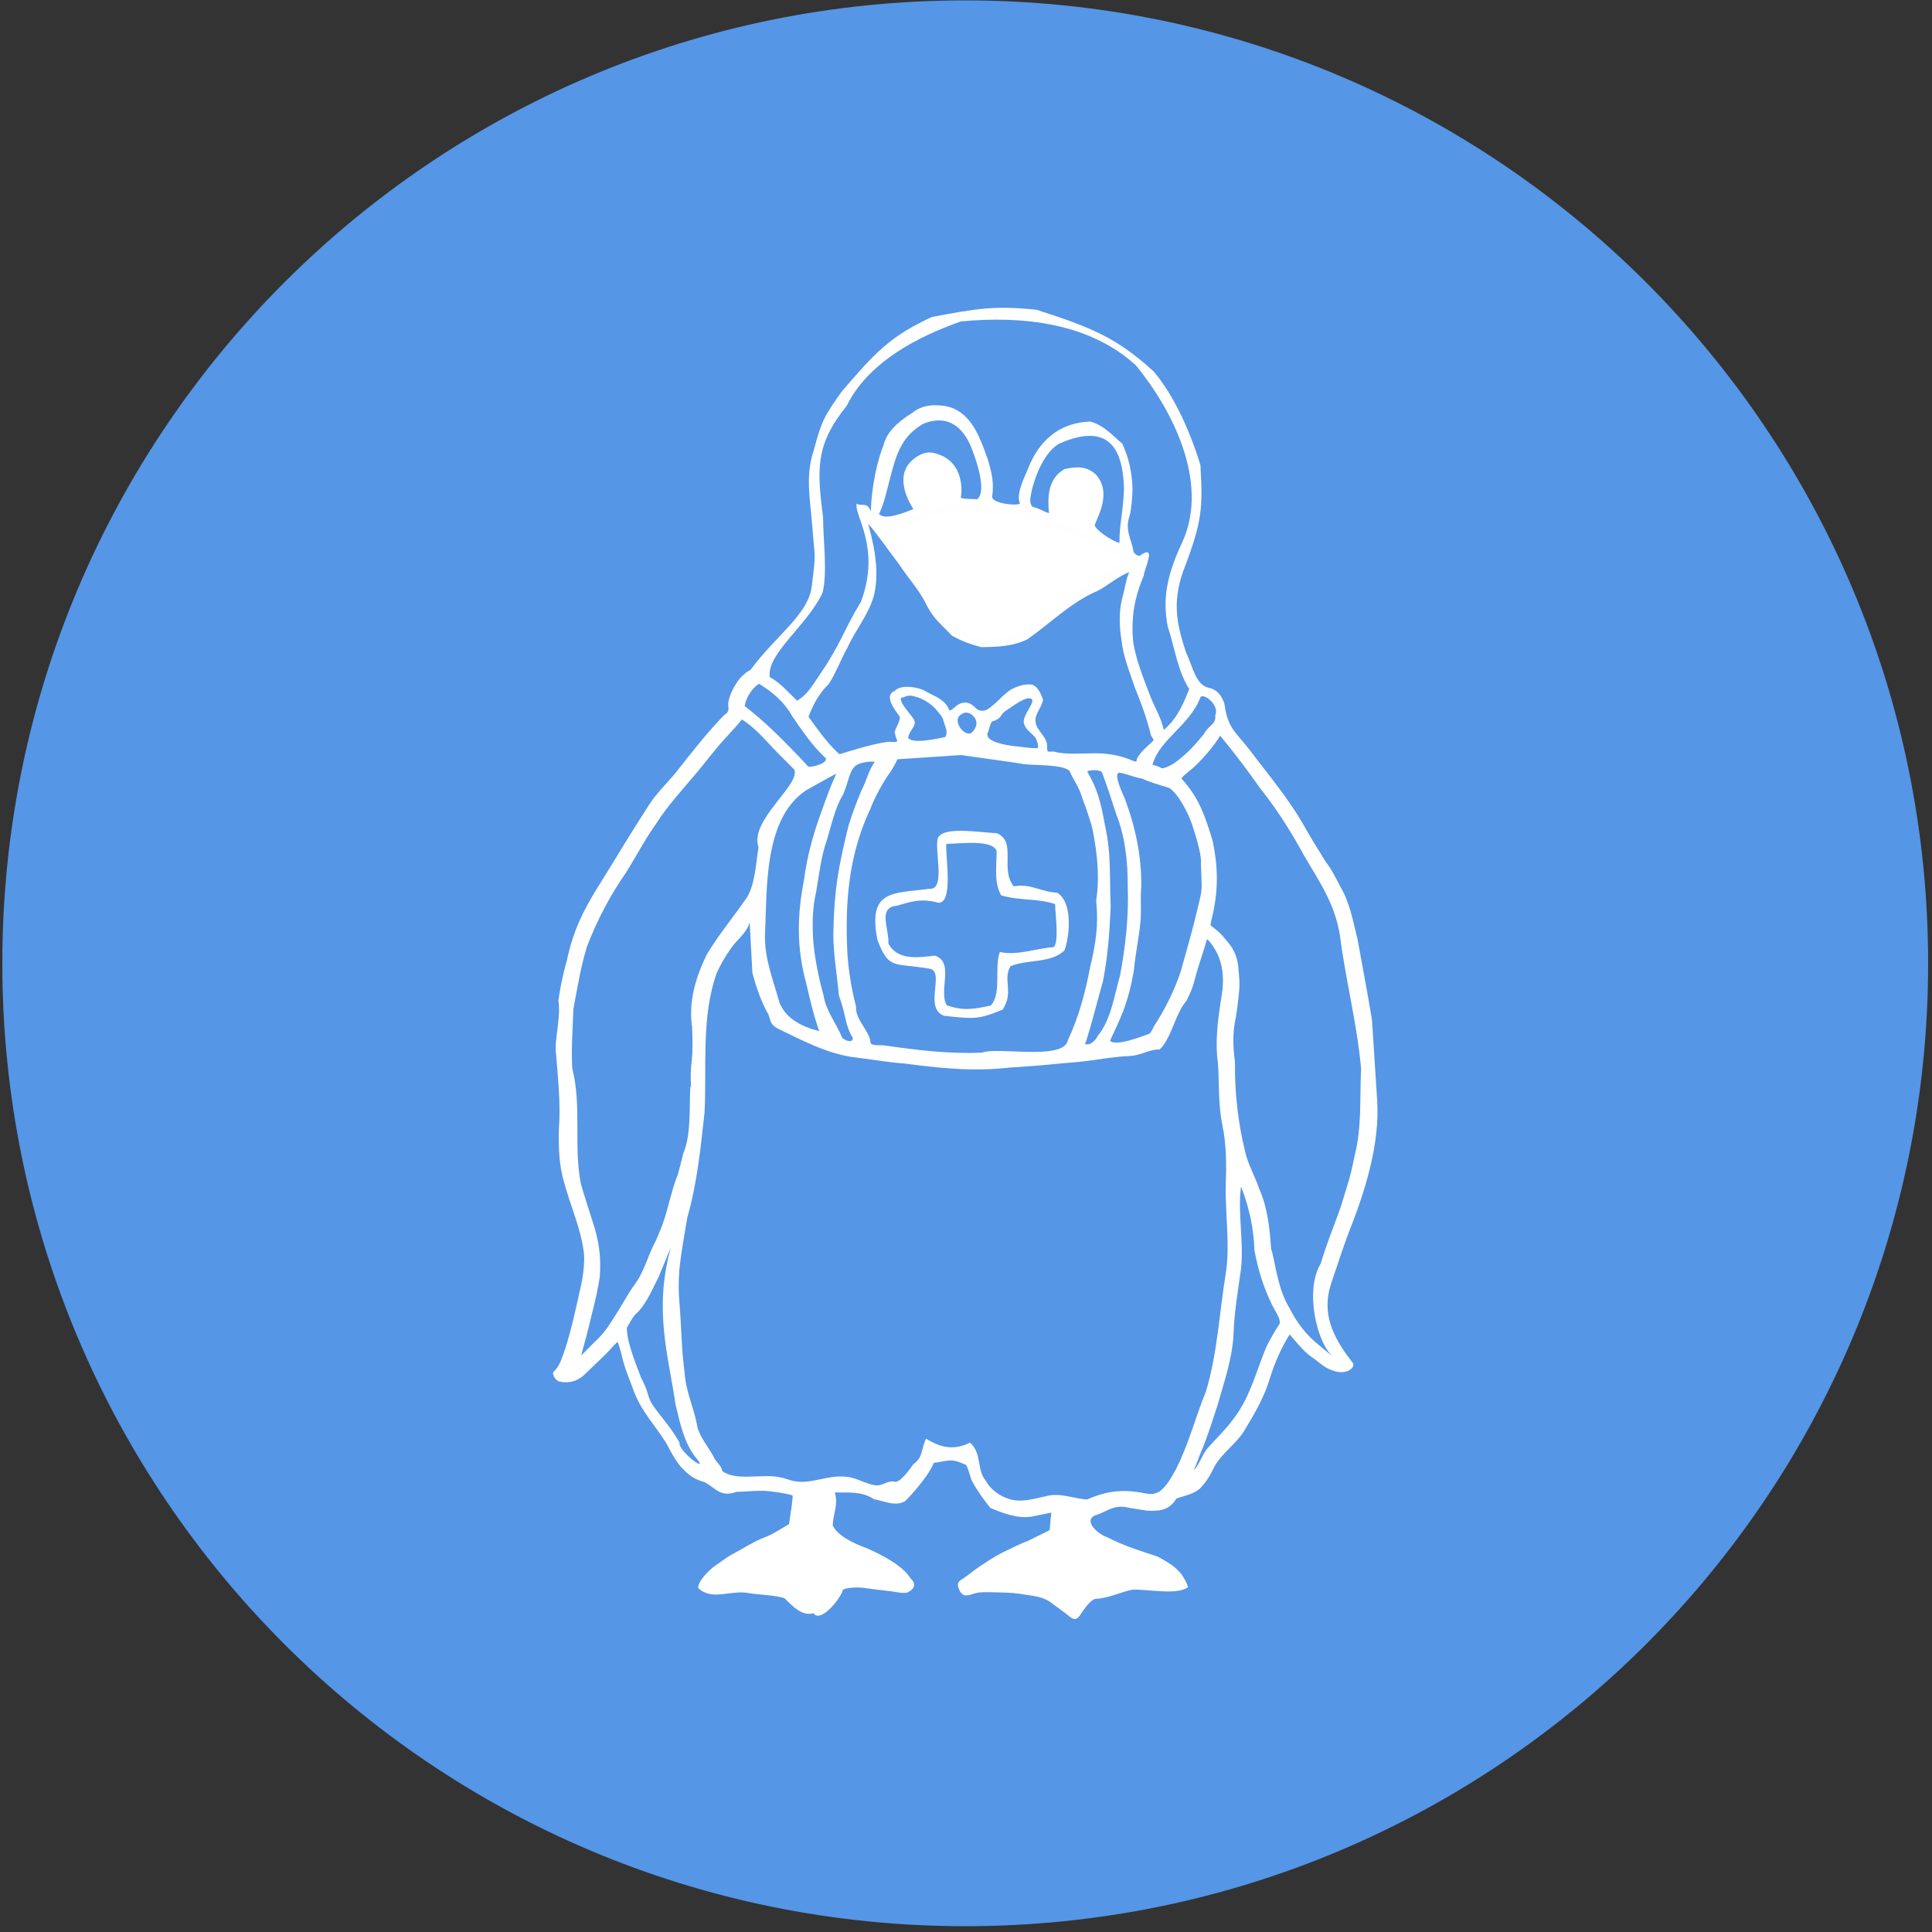 <?xml version="1.0" encoding="UTF-8"?>
<!DOCTYPE svg PUBLIC "-//W3C//DTD SVG 1.1//EN" "http://www.w3.org/Graphics/SVG/1.1/DTD/svg11.dtd">
<svg version="1.1" xmlns="http://www.w3.org/2000/svg" xmlns:xlink="http://www.w3.org/1999/xlink" x="0" y="0" width="1000" height="1000" viewBox="0, 0, 1000, 1000">
  <rect x="0" y="0" width="1000" height="1000" fill="#333333" stroke="none"/>
  <g id="Layer_2">
    <path d="M998,498.6 C998,773.859 774.859,997 499.6,997 C224.341,997 1.2,773.859 1.2,498.6 C1.2,223.341 224.341,0.2 499.6,0.2 C774.859,0.2 998,223.341 998,498.6 z" fill="#5596E6"/>
  </g>
  <g id="Layer_3">
    <path d="M421.866,835.85 C421.588,835.565 421.152,835.188 420.897,835.012 C415.171,836.697 410.019,831.211 406.041,827.214 C400.599,825.589 393.766,825.519 387.862,824.662 C378.191,822.629 368.775,828.897 361.377,821.977 C361.303,818.088 366.69,813.48 368.851,811.34 C372.528,808.919 375.389,806.447 379.255,804.348 C384.664,801.551 389.121,798.461 394.749,796.141 C399.642,794.447 403.918,791.434 408.411,788.915 C409.231,782.26 409.747,781.364 410.335,774.189 C409.174,773.353 402.204,772.267 398.357,771.88 C392.634,771.182 386.933,772.117 381.215,772.172 C373.17,774.988 371.202,770.959 364.824,767.205 C359.24,765.636 356.773,763.774 352.64,759.467 C349.425,755.727 347.158,751.321 344.864,746.988 C339.085,737.67 332.702,731.533 328.359,720.858 C326.19,714.73 323.513,708.918 322.061,702.557 C321.547,700.069 319.978,694.933 319.634,694.615 C319.557,694.543 318.644,695.419 317.607,696.562 C313.088,701.668 307.99,706.129 303.204,710.857 C299.748,714.459 295.403,716.056 290.46,715.281 C290.39,715.099 290.186,715.05 289.812,715.125 C289.415,715.204 289.235,715.152 289.151,714.933 C289.087,714.767 288.863,714.632 288.652,714.632 C287.625,714.109 286.591,712.607 286.383,711.471 C286.23,710.977 286.134,710.849 286.335,710.284 C290.065,706.744 290.718,702.912 292.514,698.218 C296.027,687.362 298.297,676.134 300.816,665.012 C302.151,658.753 302.72,651.594 302.16,648.107 C300.608,635.621 295.214,624.146 292.025,612.09 C289.231,603.045 289.133,593.638 289.271,584.262 C290.347,570.75 288.644,556.571 287.588,542.98 C287.673,534.877 290.263,525.904 289.023,517.851 C289.837,511.632 291.544,503.581 293.479,496.889 C296.436,482.526 301.846,471.201 309.691,458.758 C318.47,444.775 326.848,430.559 335.867,416.706 C339.773,410.559 345.149,405.533 349.773,399.929 C357.847,389.671 365.547,379.709 374.616,370.312 C378.389,367.839 376.542,366.666 377.026,363.247 C377.766,359.34 379.669,355.885 381.827,352.587 C383.51,350.213 386.504,347.58 388.368,346.834 C401.545,328.944 418.363,318.172 420.171,303.467 C422.527,284.297 421.75,290.313 420.307,270.871 C419.192,257.476 416.832,245.93 421.266,232.828 C425.346,217.488 426.833,215.211 435.684,202.638 C453.158,182.299 460.641,174.143 482.291,164.093 C505.77,159.623 514.932,158.122 536.463,160.309 C565.454,169.65 577.962,174.871 597.11,192.218 C606.802,203.607 615.316,221.195 621.331,240.658 C622.614,263.299 622.346,269.882 612.123,296.444 C606.794,312.441 609.127,323.274 613.899,337.672 C617.597,345.678 618.85,354.683 626.112,356.134 C630.96,357.104 633.678,362.591 633.949,365.417 C634.762,371.103 636.323,375.542 639.933,379.84 C643.333,383.888 646.781,387.9 649.879,392.189 C658.595,403.511 667.098,413.927 674.376,426.346 C678.089,433.145 682.15,439.526 686.205,446.062 C689.339,450.141 691.567,454.727 693.948,459.244 C698.735,467.465 700.273,476.73 702.582,485.777 C705.092,499.717 707.84,513.865 710.132,527.85 L712.87,570.379 C714.013,591.106 707.451,613.583 700.111,632.789 C695.886,643.199 692.57,653.944 688.926,664.566 C683.929,679.789 689.882,691.941 699.15,704.05 C700.653,705.78 700.805,706.331 700.138,707.639 C697.828,710.788 693.075,710.685 689.774,709.354 C686.252,708.227 683.453,705.94 680.693,703.605 C675.475,700.472 671.512,695.325 667.535,690.672 C663.209,697.561 659.962,705.011 657.49,712.745 C654.58,722.749 649.871,730.84 644.596,739.583 C640.237,747.428 631.872,752.181 627.978,760.288 C626.282,763.96 624.005,767.456 621.176,770.354 C617.733,773.517 613.09,774.113 608.886,775.671 C605.287,781.613 600.462,782.263 593.628,781.905 C590.373,781.399 585.626,780.641 584.101,780.383 C576.456,778.431 572.898,782.636 566.559,784.438 C560.529,787.677 569.177,794.537 573.097,795.676 C581.644,800.066 589.787,802.599 599.005,805.605 C603.72,808.112 608.323,810.641 611.619,814.956 C612.979,817.037 614.213,819.094 614.954,821.462 C609.277,825.91 593.657,822.396 586.176,822.822 C579.936,824.045 573.946,827.187 567.544,827.526 C564.458,827.464 560.596,833.773 558.939,836.134 C557.424,838.515 555.719,838.612 553.301,836.456 C550.62,834.3 547.803,832.317 545.027,830.285 C541.051,826.836 536.216,826.165 531.179,825.48 C525.542,824.543 524.256,824.43 516.935,824.23 C508.801,824.007 507.03,824.067 504.913,824.64 C500.796,825.78 498.534,827.199 496.402,822.693 C495.276,819.989 495.742,818.568 498.168,817.305 C501.729,814.898 504.939,812.019 508.633,809.801 C512.823,806.876 517.171,804.335 521.804,802.155 C525.184,800.659 528.415,798.819 531.932,797.646 L543.287,792.002 L544.135,782.907 C540.854,783.578 537.58,784.29 534.292,784.932 C526.949,786.229 519.355,783.352 512.612,780.509 C509.283,776.349 506.125,772.063 503.586,767.365 C502.05,765.4 501.14,758.26 499.429,757.971 C491.966,754.568 490.855,756.232 483.3,757.2 C481.225,762.797 473.627,771.831 468.629,776.873 C463.676,779.965 458.15,777.085 452.333,775.963 C445.948,771.686 439.109,772.701 432.134,772.445 C433.936,779.423 431.431,782.315 430.999,789.445 C433.159,794.532 441.219,798.713 449.108,801.539 C457.563,805.291 467.556,810.785 471.249,816.899 C473.991,819.384 474.025,822.234 469.556,824.315 C466.946,824.808 463.681,823.971 460.987,823.627 C456.448,823.108 451.91,822.578 447.387,821.925 C443.159,821.251 436.161,822.024 436.161,823.166 C435.585,826.349 426.349,838.714 421.866,835.85 L421.866,835.85 z M429.98,819.512 C434.292,816.05 438.695,816.677 447.051,815.259 L463.889,819.267 C458.687,808.543 434.865,801.585 427.496,792.346 C426.363,785.654 426.139,785.855 427.496,779.251 C427.803,777.404 428.596,775.392 428.165,773.496 C422.943,774.827 420.852,775.59 415.468,775.157 C414.783,780.926 413.734,785.144 414.742,788.443 C416.39,793.501 408.417,799.498 404.652,801.087 C398.951,803.461 397.37,804.13 397.063,804.302 C394.441,805.107 391.892,806.178 389.341,807.202 C383.304,809.585 381.282,810.589 374.602,814.514 C372.376,815.822 370.186,819.384 370.356,819.556 C370.417,819.618 374.728,816.779 378.351,816.817 C383.495,816.454 388.497,817.287 393.523,818.07 C396.933,818.525 402.286,818.48 405.488,819.687 C405.698,819.834 406.308,819.955 406.844,819.955 C411.032,820.994 415.288,826.129 418.802,828.485 C424.237,833.939 427.463,823.784 429.98,819.512 z M556.564,826.046 C557.73,825.226 558.714,822.832 560.476,823.087 C561.446,820.271 571.627,817.958 573.818,817.349 C579.665,815.213 585.47,815.547 591.647,815.416 C594.916,815.356 598.413,814.753 598.617,814.841 C609.441,819.542 604.503,812.627 594.655,810.078 C591.124,809.164 584.19,806.702 583.554,806.702 C574.58,802.846 567.281,802.199 561.872,796.903 C557.516,794.131 561.557,786.748 558.657,784.083 C556.02,782.795 552.301,782.946 549.433,783.333 C550.872,786.102 550.346,788.286 549.732,791.274 C549.312,796.117 550.51,797.698 545.447,800.447 C538.397,804.382 530.769,807.075 523.501,810.546 C520.507,811.879 507.526,815.349 505.926,818.699 C504.65,821.14 514.605,818.22 518.444,816.98 C521.69,815.931 527.283,818.018 532.831,818.949 C539.419,821.388 540.846,820.78 547.169,823.081 C549.108,824.543 551.116,825.916 552.961,827.498 C554.733,829.323 554.908,827.255 556.564,826.046 z M541.367,774.43 C548.661,772.398 555.634,775.7 562.66,776.141 C571.454,772.209 579.274,770.919 589.006,772.288 C593.768,772.967 596.184,774.36 600.29,771.904 C604.052,769.148 606.45,764.356 608.724,760.378 C615.363,747.18 618.056,735.492 624.19,720.227 C630.155,700.697 631.211,678.599 634.484,658.949 C636.775,644.062 634.053,628.124 634.477,613.09 C634.798,602.566 634.827,592.87 632.74,582.464 C630.45,571.648 631.15,561.052 630.414,550.302 C628.745,538.377 630.545,526.434 632.43,514.657 C634.02,504.106 632.488,494.582 625.35,486.547 C625.077,486.295 624.805,486.139 624.745,486.2 C624.684,486.26 624.43,487.078 624.179,488.018 C623.928,488.957 623.602,490.047 623.454,490.44 C623.306,490.833 622.661,492.852 622.022,494.927 C621.383,497.003 620.615,499.422 620.316,500.304 C619.77,501.915 618.822,505.27 618.316,507.379 C617.597,510.377 616.273,513.731 614.147,517.945 C608.233,524.682 606.545,537.076 600.272,543.201 C594.37,543.187 590.953,546.321 584.384,546.603 C579.458,546.83 574.55,547.427 569.672,548.19 C569.566,548.257 569.321,548.285 569.128,548.253 C562.395,549.362 555.534,549.9 548.725,550.49 C540.039,551.35 531.341,552.051 522.627,552.563 C503.978,554.712 486.821,552.949 468.392,550.496 C459.362,549.881 450.418,548.185 441.467,547.173 C427.486,545.106 414.981,538.357 402.413,532.31 C398.555,530.063 399.006,528.569 397.778,525.183 C393.924,518.531 391.492,511.1 389.442,503.628 L388.033,477.398 C386.382,483.26 381.184,486.456 378.106,491.201 C375.361,495.121 372.981,499.178 371.01,503.547 C362.863,526.192 365.867,551.823 364.672,575.866 C362.574,594.64 360.905,612.187 355.684,630.456 C352.419,650.672 350.283,658.875 351.805,675.971 C352.89,690.11 352.573,696.431 354.343,710.51 C355.085,720.861 359.277,728.659 360.977,738.705 C362.418,744.295 367.234,749.579 369.92,755.058 C371.105,757.15 373.565,758.862 373.813,761.384 C380.416,766.475 393.202,763.168 401.658,764.277 C404.711,764.776 405.624,765.008 409.488,766.27 C419.085,768.935 427.468,763.354 437.488,764.338 C442.889,764.514 448.033,768.202 453.21,768.794 C456.739,769.253 459.31,766.235 462.763,766.884 C465.54,768.188 471.305,759.973 472.773,757.837 C478.055,754.279 476.779,749.233 479.366,744.686 C485.11,748.148 492.436,751.592 502.101,746.69 C508.401,752.412 505.375,760.594 510.193,766.358 C512.484,770.604 516.709,773.876 521.229,775.481 C527.847,778.126 534.739,775.868 541.367,774.43 L541.367,774.43 z M624.258,750.548 C628.927,744.98 634.335,740.138 638.588,734.212 C647.052,723.283 650.216,709.625 655.49,697.086 C657.193,693.563 661.136,686.734 662.093,685.648 C663.62,683.181 659.361,677.72 658.151,674.818 C653.769,665.737 651.186,657.137 649.295,647.183 C648.961,635.943 646.524,624.641 642.357,614.179 C640.507,627.665 643.908,642.796 642.344,656.685 C640.908,667.483 638.824,679.27 638.484,690.166 C637.908,703.23 633.826,714.382 630.309,726.99 C627.595,735.266 625.026,743.587 621.617,751.611 C620.392,754.529 619.451,757.552 618.093,760.419 C617.467,761.586 618.502,760.472 619.704,758.685 C621.341,756.038 622.552,753.155 624.258,750.548 L624.258,750.548 z M360.907,755.355 C354.177,747.614 351.955,736.477 349.621,726.802 C345.92,701.343 338.285,678.03 347.228,645.673 C345.107,650.765 343.03,655.877 340.888,660.96 C337.637,667.228 335.054,673.944 330.153,679.152 C327.6,681.086 326.148,684.428 324.493,687.157 C324.195,694.066 329.247,706.295 331.757,712.978 C333.605,716.651 334.127,717.439 335.657,722.529 C336.645,726.152 339.062,729.017 341.31,731.942 C345.091,736.733 348.816,741.419 351.761,746.8 C350.892,750.893 366.681,762.739 360.907,755.355 z M302.404,700.012 C302.775,699.598 305.214,697.127 307.823,694.522 C312.388,690.526 315.256,686.049 318.369,681.049 C321.843,675.786 324.699,670.12 328.402,665.012 C333.37,658.424 335.225,650.217 339.017,643.032 C339.269,642.698 340.744,639.305 341.314,637.749 C345.507,628.351 346.852,617.962 350.645,608.436 C350.718,608.37 350.723,608.47 350.656,608.657 C351.266,606.239 352.878,600.52 353.62,597.091 C357.8,587.561 356.722,573.233 357.311,562.841 C357.213,562.781 357.134,562.63 357.135,562.507 C357.138,562.334 357.172,562.334 357.282,562.509 C357.367,562.642 357.528,562.671 357.676,562.58 C357.404,558.201 357.451,553.108 358.085,548.612 C358.464,548.882 358.179,548.241 358.076,548.133 C358.628,545.221 358.441,535.272 358.204,531.53 C356.305,518.364 360.109,505.791 365.812,494.079 C371.997,483.74 379.741,474.484 386.565,464.579 C390.837,457.649 391.249,446.914 392.608,438.516 C387.762,424.823 413.844,406.651 411.24,398.613 C411.158,398.613 411.092,398.481 411.092,398.319 C408.422,395.571 405.545,392.787 402.816,389.984 C396.75,383.874 391.373,376.971 383.972,372.387 C379.675,377.902 374.466,382.692 370.151,388.229 C366.873,392.027 363.915,396.094 360.646,399.898 C353.266,408.803 345.694,416.705 339.497,426.535 C333.819,434.458 329.347,443.124 324.192,451.376 C315.847,463.311 309.035,476.339 303.818,489.928 C300.555,500.512 298.871,511.288 296.81,522.096 C296.427,532.338 295.629,542.629 296.196,552.884 C301.232,573.05 296.788,592.667 300.638,612.693 C302.453,619.023 304.591,625.459 306.584,631.806 C309.944,641.723 311.226,650.252 310.454,660.767 C309.529,667.062 308.095,673.283 306.521,679.445 C305.286,684.279 304.208,689.169 302.873,693.974 C302.234,696.189 300.927,701.094 300.917,701.313 C300.907,701.53 301.537,700.979 302.404,700.012 L302.404,700.012 z M683.626,653.975 C686.178,645.337 689.459,636.941 692.596,628.505 C694.421,623.82 695.64,618.936 697.195,614.166 C698.905,608.927 700.078,603.528 701.159,598.129 C704.969,583.491 703.758,568.056 704.505,553.093 C702.41,529.845 696.445,507.101 693.528,484.029 C690.888,467.946 683.333,456.937 675.246,443.303 C668.524,430.924 661.081,419.07 652.291,408.046 C645.127,397.903 639.105,389.952 631.547,380.783 C627.979,386.821 621.251,394.337 616.211,398.599 C613.399,400.889 611.517,402.447 611.517,402.976 C620.704,413.116 623.524,421.854 627.566,434.845 C630.382,447.657 630.647,459.391 627.947,472.326 C627.164,475.46 626.552,478.258 626.585,478.544 C626.627,478.903 626.907,479.257 627.494,479.691 C630.673,482.041 632.029,483.349 634.587,486.532 C638.331,490.734 640.197,494.419 640.888,500.021 C641.65,508.662 641.663,508.917 641.478,511.551 C641.194,515.595 640.373,522.41 639.639,526.812 C637.881,534.243 638.193,542.098 639.206,549.641 C639.086,565.578 640.67,580.31 644.381,595.676 C645.882,602.604 649.566,608.784 651.82,615.449 C656.13,625.201 657.154,635.569 657.987,646.984 C658.049,647.145 658.175,647.277 658.268,647.277 C660.775,657.891 661.918,668.229 667.771,677.644 C670.005,682.265 674.639,689.442 681.075,694.903 L690.483,702.689 C681.717,696.044 675.078,667.987 683.626,653.975 z M508.35,544.825 C516.56,541.69 550.751,549.142 552.782,538.335 C558.36,526.282 561.791,513.733 564.21,500.718 C567.233,488.211 568.645,478.862 567.388,466.036 C569.273,454.07 567.918,441.858 565.629,429.815 C565.053,426.892 562.622,419.432 560.039,412.668 C558.739,407.731 555.508,403.704 553.62,399.037 C549.907,395.524 536.135,396.287 530.141,395.517 C519.288,393.767 508.369,392.474 497.502,390.805 L464.498,392.99 C463.539,395.148 462.403,397.163 461.103,399.151 C456.813,405.342 453.173,411.793 450.438,418.8 C439.052,443.054 437.301,467.615 438.636,493.89 C439.295,503.075 440.778,512.049 443.086,520.964 C442.523,527.613 450.056,533.605 450.523,539.24 C450.343,541.487 455.665,540.928 457.315,541.06 C474.46,543.476 491.066,545.642 508.35,544.825 L508.35,544.825 z M488.692,525.782 C477.863,521.964 489.29,502.968 481.295,501.434 C462.788,498.16 460.171,502.284 454.184,486.57 C448.931,460.289 462.361,462.532 481.096,460.04 C490.265,460.735 482.621,436.992 485.921,432.953 C489.875,428.112 504.956,430.575 516.043,431.293 C526.46,435.807 517.389,449.887 524.732,458.742 C533.831,457.257 538.366,461.588 547.268,462.081 C555.093,467.049 553.9,483.248 551.044,491.869 C543.837,498.827 532.012,496.346 523.013,500.123 C518.843,507.241 524.946,513.383 518.979,522.564 C506.457,527.763 504.017,527.448 488.692,525.782 z M512.834,520.477 C518.61,514.066 514.458,501.13 517.522,492.725 C526.141,494.865 537.193,490.651 545.282,490.263 C548.371,487.86 546.17,473.147 546.121,467.957 C536.757,464.832 527.977,466.334 518.249,463.433 C514.35,456.794 515.873,448.643 515.86,440.562 C513.932,434.284 496.454,436.748 489.859,436.792 C489.043,441.568 493.798,467.216 485.845,467.275 C474.213,464.067 468.399,468.341 461.942,469.218 C455.146,471.771 460.152,480.72 459.849,488.376 C464.643,497.4 475.565,495.56 483.891,494.641 C494.198,497.982 485.611,512.737 490.038,520.321 C498.886,523.459 504.288,522.238 512.834,520.477 z M568.07,536.341 C575.101,527.966 576.795,514.942 579.712,505.024 C582.508,490.162 584.33,474.484 583.705,458.556 C583.793,446.53 582.405,433.105 577.889,421.818 C575.536,414.469 573.182,407.327 570.502,400.073 C570.078,398.193 563.669,398.402 562.781,399.303 C564.296,402.341 566.037,405.23 567.204,408.442 C570.362,416.55 571.388,424.793 573.126,433.327 C575.004,445.127 574.309,457.17 574.902,469.08 C574.242,484.132 573.334,495.101 570.911,507.798 C568.089,517.721 565.505,528.256 562.121,539.17 C561.789,539.463 561.896,539.913 561.614,540.229 C561.229,540.467 561.916,540.59 563.254,540.521 C565.007,540.379 567.424,538.036 568.07,536.341 z M594.949,535.061 C595.434,534.712 596.93,532.229 596.93,531.773 C602.696,523.045 607.696,513.056 611.048,503.14 C613.961,492.678 616.985,482.512 619.469,471.91 C622.205,460.782 622.116,461.474 621.846,453.451 C621.731,450.022 621.597,447.177 621.549,447.129 C621.5,447.08 621.556,446.925 621.673,446.784 C621.811,441.397 618.678,431.977 616.992,426.629 C614.945,420.876 610.221,411.281 605.256,407.857 C600.534,406.355 595.619,405.095 591.093,402.982 C587.752,402.599 582.524,400.294 579.476,399.966 C575.745,400.115 581.495,411.441 582.315,413.677 C587.781,428.368 590.998,443.65 590.7,459.363 C590.113,465.39 590.969,472.118 590.179,478.124 C589.442,486.107 587.678,493.444 587.022,501.436 C583.898,520.271 579.652,527.438 574.551,538.651 C577.358,541.879 591.133,536.428 594.949,535.061 z M441.4,537.61 C441.495,537.035 441.465,536.919 441.244,537.004 C437.245,530.198 438.137,526.072 434.209,515.223 C433.187,504.065 431.444,494.543 431.322,484.112 C431.688,459.932 434.204,447.625 439.356,426.724 C441.47,420.276 443.443,414.834 446.126,408.6 C448.421,404.362 449.502,399.113 452.24,395.132 C452.541,394.722 452.724,394.324 452.646,394.247 C452.568,394.171 449.045,394.147 447.592,394.591 C439.498,395.776 440.546,401.02 436.575,410.877 C431.978,418.446 430.444,426.999 427.79,435.403 C424.875,443.899 423.966,452.911 422.422,461.722 C420.435,470.164 420.367,478.956 420.974,487.569 C421.898,496.938 423.744,506.149 426.268,515.209 C427.544,523.44 432.967,529.774 435.895,537.063 C436.927,538.319 440.998,540.184 441.4,537.61 z M423.589,532.539 C420.626,523.543 419.683,519.013 417.186,508.467 C412.257,490.489 412.578,473.412 416.2,455.243 C417.568,444.19 420.641,432.804 424.375,422.331 C427.081,414.914 429.387,407.864 432.789,400.759 C432.789,400.475 431.715,400.974 429.015,402.516 C425.024,404.622 421.154,406.949 417.187,409.099 C395.221,423.741 397.099,459.936 395.978,483.23 C395.37,495.525 400.506,508.241 403.519,519.171 C407.051,527.572 415.524,531.599 424.11,533.718 C423.989,533.305 423.781,532.922 423.589,532.539 z M608.793,394.253 C613.042,391.063 617.023,387.57 623.206,379.823 C625.887,374.883 629.422,375.3 629.03,370.208 C631.296,365.378 623.648,358.818 621.445,360.69 C615.565,375.968 600.211,382.453 596.506,395.889 C598.568,396.344 599.607,396.717 601.269,397.598 C602.533,397.997 607.075,395.685 608.793,394.253 z M426.704,391.767 C420.212,385.725 415.209,378.138 410.164,370.878 C406.037,363.441 399.972,358.266 392.804,353.898 C388.959,356.593 386.293,360.849 385.435,365.431 C393.091,371.381 400.85,378.548 407.814,385.73 C411.362,389.367 414.941,392.988 418.331,396.773 C420.511,397.379 430.335,394.483 426.704,391.767 z M589.092,391.648 C590.812,388.88 593.281,386.798 595.695,384.596 L597.159,383.155 C596.781,382.315 596.367,381.493 595.797,380.765 C593.576,371.826 590.929,364.435 587.403,355.907 C584.742,347.865 581.313,339.787 580.482,331.291 C579.288,324.3 578.952,315.519 581.389,307.635 C582.069,305.129 583.159,298.306 584.578,296.172 C579.623,297.709 573.04,303.304 568.37,305.71 C554.266,311.674 544.138,322.332 531.651,330.969 C524.036,334.574 516.746,334.846 507.777,334.949 C502.116,333.429 497.741,331.821 492.669,328.976 C486.274,322.145 483.362,320.587 479.225,312.471 C476.294,306.054 469.326,298.242 465.558,292.332 C460.914,286.322 452.985,274.901 449.343,271.133 C451.038,277.587 455.81,293.564 452.435,307.863 C449.878,317.781 442.726,326.129 438.609,335.301 C435.23,341.211 432.659,348.459 428.893,354.138 C424.383,358.318 420.705,364.772 418.49,371.067 C422.777,376.847 427.336,383.475 432.856,388.877 L434.514,390.367 C438.281,389.151 442.109,388.146 445.901,387.015 C450.223,385.711 456.561,384.307 459.58,383.987 C460.983,383.735 465.429,384.9 464.199,382.757 C463.657,381.93 462.768,378.097 463.237,378.387 C463.714,376.682 466.407,372.38 465.627,370.806 C463.309,367.587 457.229,360.051 463.033,357.645 C466.507,354.154 474.176,355.55 478.208,357.282 C482.467,359.938 487.436,361.159 490.255,365.398 C490.928,366.476 491.114,367.619 491.72,367.718 C493.833,367.278 495.213,363.475 500.251,363.656 C505.114,364.613 504.567,368.257 509.112,367.851 C511.067,367.817 513.921,364.934 514.749,364.354 C517.534,361.846 520.02,359.049 523.165,356.975 C526.526,355.139 530.384,353.834 534.232,354.378 C537.387,355.419 538.698,359.15 539.92,362.168 C538.745,367.213 535.517,369.402 535.998,373.659 C536.494,378.039 541.576,381.172 541.939,385.285 C542.283,389.186 541.056,389.199 545.492,388.991 C550.797,390.772 562.214,389.889 564.472,389.938 C571.741,389.689 578.97,390.606 585.68,393.461 C589.626,395.154 587.424,393.707 589.092,391.648 z M537.31,386.718 C536.94,379.37 531.897,380.233 530.007,374.519 C528.719,370.627 536.272,363.348 533.879,361.755 C531.2,359.97 523.536,366.045 522.03,366.947 C516.51,370.193 519.554,371.137 514.507,373.147 C512.319,373.227 512.414,376.988 511.212,379.344 C509.528,384.097 521.598,385.788 525.236,386.249 C526.16,386.086 538.283,388.278 537.31,386.718 z M489.276,381.491 C489.341,381.309 489.52,380.948 489.672,380.689 C490.63,378.152 488.858,375.274 488.261,372.819 C488.124,371.079 484.403,367.111 483.125,365.784 C479.749,362.825 476.248,360.937 471.815,360.116 C468.972,359.737 467.858,361.301 466.321,361.12 C465.474,363.885 471.523,369.788 472.87,372.164 C475.095,375.601 470.686,377.673 470.047,381.803 C471.782,385.301 485.193,382.36 489.276,381.49 L489.276,381.491 z M606.696,373.425 C610.687,368.497 613.268,362.532 615.538,356.652 C609.53,347.341 607.923,334.783 604.446,324.395 C601.095,307.536 605.438,294.555 612.488,279.408 C625.463,249.192 607.069,212.51 587.936,189.095 C563.985,167.149 529.202,163.289 497.325,166.382 C474.606,174.375 449.258,187.634 438.218,210.117 C421.729,230.43 422.953,243.48 426.029,267.929 C426.101,280.48 428.325,295.852 425.786,306.731 C417.804,323.893 396.84,338.183 398.408,350.405 C403.958,353.51 408.065,358.378 412.601,362.704 C417.759,359.379 419.451,356.468 424.753,348.549 C435.546,332.623 436.607,326.233 445.596,311.533 C456.187,283.423 441.863,266.584 443.432,260.735 C446.508,262.288 448.505,259.523 450.828,264.665 C450.609,260.355 452.134,243.335 457.398,230.187 C459.074,223.502 464.646,218.766 470.051,215.05 C470.569,214.777 471.631,214.079 472.409,213.498 C475.759,210.842 479.728,209.788 483.918,209.757 C487.871,209.757 491.46,210.407 493.842,211.555 C504.005,216.271 507.693,227.901 511.315,237.854 C513.436,245.182 514.531,249.558 513.546,257.19 C513.825,261.12 528.882,262.029 527.852,260.335 C525.708,255.8 530.499,246.597 532.094,242.583 C537.671,228.213 548.212,218.754 564.359,218.171 C572.167,220.29 577.999,227.696 580.813,229.467 C584.447,237.265 585.92,244.569 586.177,253.128 C586.175,257.478 585.488,264.041 584.742,266.827 C581.917,274.437 585.887,279.369 586.742,285.75 C587.586,286.855 588.335,287.549 589.813,287.744 C599.336,280.83 592.029,294.827 592.029,297.926 C587.072,309.58 585.36,319.879 586.567,332.484 C588.079,341.702 591.573,350.32 594.855,358.992 C596.961,364.784 600.251,370.024 601.92,375.972 C602.098,376.75 602.283,377.509 602.33,377.658 C602.437,377.993 604.65,375.848 606.696,373.425 L606.696,373.425 L606.696,373.425 z M502.789,379.383 C506.089,376.289 505.909,373.264 504.3,371.233 C502.958,369.538 500.146,367.673 497.49,369.827 C492.504,372.538 498.826,381.435 502.789,379.383 z M541.155,318.305 C552.099,310.08 556.396,306.925 564.931,302.174 C567.746,300.607 570.784,297.938 574.264,295.528 C576.462,293.776 582.899,289.568 585.255,288.108 C581.096,286.179 560.338,275.314 550.548,271.66 C539.296,267.321 530.996,262.257 518.745,264.386 C503.352,259.198 483.551,260.826 469.76,269.049 C463.963,270.72 458.646,270.515 454.181,270.21 C457.207,273.304 461.717,281.415 464.892,284.657 C473.681,294.104 479.985,305.406 485.914,316.758 C492.259,324 505.092,333.437 515.425,330.819 L515.425,330.819 L515.425,330.819 L515.425,330.819 L515.425,330.819 L515.425,330.819 L515.425,330.819 L515.425,330.819 L515.425,330.819 L515.425,330.819 L515.425,330.819 L515.425,330.819 L515.425,330.819 L515.425,330.819 L515.425,330.819 L515.425,330.819 L516.572,330.361 C529.955,329.009 532.043,325.341 541.155,318.305 z M579.457,280.724 C579.229,272.604 581.385,264.887 581.785,252.865 C581.285,240.312 579.02,216.493 549.157,229.225 C540.867,232.76 534.755,247.905 533.425,257.212 C532.875,259.624 533.639,262.365 535.167,262.575 C537.431,262.885 540.738,265.062 542.959,265.624 C542.205,257.794 542.147,247.675 551.107,242.736 C556.992,241.581 562.333,240.958 567.384,245.765 C576.003,255.665 567.181,268.889 566.63,271.963 C567.918,275.54 579.495,282.065 579.457,280.724 z M472.78,263.514 C469.286,258.097 463.059,245.447 472.853,237.632 C478.936,232.779 482.873,234.107 486.148,235.311 C498.504,239.857 498.134,253.518 497.32,257.697 C498.891,258.363 504.074,258.224 505.796,258.436 C511.218,254.013 504.675,236.186 502.315,230.538 C497.412,219.656 489.369,214.681 477.809,219.372 C465.875,226.371 463.658,236.336 460.313,248.998 C458.83,254.737 457.597,260.564 455.01,265.92 C457.751,269.798 469.217,264.882 472.78,263.514 z M454.863,265.978 C454.863,265.875 454.825,265.79 454.78,265.79 C454.734,265.79 454.644,265.875 454.58,265.978 C454.582,266.274 454.735,266.146 454.863,265.978 z" fill="#FFFFFF" id="path2994"/>
    <g>
      <path d="M540.9,319.706 C531.789,326.741 529.7,330.409 516.318,331.761 L515.171,332.22 L515.171,332.22 L515.171,332.22 L515.171,332.22 L515.171,332.22 L515.171,332.22 L515.171,332.22 L515.171,332.22 L515.171,332.22 L515.171,332.22 L515.171,332.22 L515.171,332.22 L515.171,332.22 L515.171,332.22 L515.171,332.22 L515.171,332.22 C504.838,334.838 492.004,325.401 485.659,318.158 C479.731,306.807 473.426,295.504 464.637,286.058 C461.463,282.816 456.952,274.704 453.926,271.611 C458.392,271.916 463.708,272.121 469.506,270.45 C483.297,262.227 503.097,260.599 518.491,265.787 C530.741,263.658 539.041,268.721 550.293,273.061 C560.083,276.714 580.842,287.579 585,289.509 C582.645,290.969 576.207,295.177 574.009,296.929 C570.529,299.338 567.492,302.007 564.677,303.574 C556.141,308.325 551.845,311.481 540.9,319.706 z" fill="#FFFFFF"/>
      <path d="M540.9,319.706 C531.789,326.741 529.7,330.409 516.318,331.761 L515.171,332.22 L515.171,332.22 L515.171,332.22 L515.171,332.22 L515.171,332.22 L515.171,332.22 L515.171,332.22 L515.171,332.22 L515.171,332.22 L515.171,332.22 L515.171,332.22 L515.171,332.22 L515.171,332.22 L515.171,332.22 L515.171,332.22 L515.171,332.22 C504.838,334.838 492.004,325.401 485.659,318.158 C479.731,306.807 473.426,295.504 464.637,286.058 C461.463,282.816 456.952,274.704 453.926,271.611 C458.392,271.916 463.708,272.121 469.506,270.45 C483.297,262.227 503.097,260.599 518.491,265.787 C530.741,263.658 539.041,268.721 550.293,273.061 C560.083,276.714 580.842,287.579 585,289.509 C582.645,290.969 576.207,295.177 574.009,296.929 C570.529,299.338 567.492,302.007 564.677,303.574 C556.141,308.325 551.845,311.481 540.9,319.706 z" fill-opacity="0" stroke="#FFFEFE" stroke-width="4"/>
    </g>
    <g>
      <path d="M430.246,819.788 C427.729,824.06 424.503,834.216 419.068,828.762 C415.553,826.405 411.298,821.27 407.11,820.231 C406.574,820.231 405.964,820.111 405.753,819.963 C402.551,818.756 397.198,818.801 393.789,818.346 C388.763,817.564 383.761,816.73 378.617,817.093 C374.994,817.056 370.682,819.894 370.622,819.833 C370.451,819.661 372.641,816.098 374.867,814.79 C381.547,810.865 383.57,809.862 389.606,807.479 C392.157,806.455 394.706,805.384 397.329,804.578 C397.636,804.407 399.217,803.737 404.917,801.363 C408.683,799.775 416.656,793.778 415.008,788.719 C414,785.421 415.049,781.202 415.734,775.434 C421.117,775.866 423.208,775.104 428.431,773.773 C428.862,775.668 428.068,777.68 427.761,779.527 C426.405,786.131 426.629,785.93 427.761,792.622 C435.13,801.861 458.952,808.819 464.155,819.543 L447.317,815.535 C438.961,816.954 434.558,816.326 430.246,819.788 z" fill="#FFFFFF"/>
      <path d="M430.246,819.788 C427.729,824.06 424.503,834.216 419.068,828.762 C415.553,826.405 411.298,821.27 407.11,820.231 C406.574,820.231 405.964,820.111 405.753,819.963 C402.551,818.756 397.198,818.801 393.789,818.346 C388.763,817.564 383.761,816.73 378.617,817.093 C374.994,817.056 370.682,819.894 370.622,819.833 C370.451,819.661 372.641,816.098 374.867,814.79 C381.547,810.865 383.57,809.862 389.606,807.479 C392.157,806.455 394.706,805.384 397.329,804.578 C397.636,804.407 399.217,803.737 404.917,801.363 C408.683,799.775 416.656,793.778 415.008,788.719 C414,785.421 415.049,781.202 415.734,775.434 C421.117,775.866 423.208,775.104 428.431,773.773 C428.862,775.668 428.068,777.68 427.761,779.527 C426.405,786.131 426.629,785.93 427.761,792.622 C435.13,801.861 458.952,808.819 464.155,819.543 L447.317,815.535 C438.961,816.954 434.558,816.326 430.246,819.788 z" fill-opacity="0" stroke="#FFFFFF" stroke-width="4"/>
    </g>
    <g>
      <path d="M556.829,826.322 C555.174,827.532 554.998,829.599 553.226,827.774 C551.381,826.192 549.374,824.819 547.434,823.358 C541.111,821.057 539.685,821.664 533.097,819.225 C527.548,818.294 521.956,816.208 518.71,817.256 C514.871,818.496 504.915,821.416 506.192,818.975 C507.791,815.625 520.773,812.156 523.766,810.823 C531.035,807.352 538.662,804.658 545.712,800.724 C550.775,797.974 549.578,796.393 549.998,791.55 C550.612,788.563 551.137,786.378 549.698,783.609 C552.567,783.222 556.285,783.072 558.922,784.359 C561.823,787.025 557.781,794.407 562.138,797.18 C567.547,802.475 574.846,803.123 583.82,806.978 C584.456,806.978 591.389,809.441 594.92,810.355 C604.768,812.904 609.706,819.818 598.882,815.118 C598.679,815.029 595.182,815.632 591.913,815.693 C585.735,815.823 579.931,815.489 574.084,817.625 C571.892,818.235 561.712,820.547 560.742,823.364 C558.979,823.109 557.996,825.502 556.829,826.322 z" fill="#FFFFFF"/>
      <path d="M556.829,826.322 C555.174,827.532 554.998,829.599 553.226,827.774 C551.381,826.192 549.374,824.819 547.434,823.358 C541.111,821.057 539.685,821.664 533.097,819.225 C527.548,818.294 521.956,816.208 518.71,817.256 C514.871,818.496 504.915,821.416 506.192,818.975 C507.791,815.625 520.773,812.156 523.766,810.823 C531.035,807.352 538.662,804.658 545.712,800.724 C550.775,797.974 549.578,796.393 549.998,791.55 C550.612,788.563 551.137,786.378 549.698,783.609 C552.567,783.222 556.285,783.072 558.922,784.359 C561.823,787.025 557.781,794.407 562.138,797.18 C567.547,802.475 574.846,803.123 583.82,806.978 C584.456,806.978 591.389,809.441 594.92,810.355 C604.768,812.904 609.706,819.818 598.882,815.118 C598.679,815.029 595.182,815.632 591.913,815.693 C585.735,815.823 579.931,815.489 574.084,817.625 C571.892,818.235 561.712,820.547 560.742,823.364 C558.979,823.109 557.996,825.502 556.829,826.322 z" fill-opacity="0" stroke="#FFFFFF" stroke-width="4"/>
    </g>
  </g>
  <g id="Layer_1" display="none">
    <g id="g4164">
      <path d="M391.96,401.258 C445.689,387.195 499.52,375.736 612.683,410.335" fill-opacity="0" stroke="#1E120B" stroke-width="0.175" id="path4022"/>
      <path d="M615.541,429.14 C539.929,408.032 463.294,401.907 387.674,423.952" fill-opacity="0" stroke="#1E120B" stroke-width="0.175" id="path4024"/>
      <path d="M385.531,442.757 C464.107,459.205 540.774,458.228 615.541,445.35" fill-opacity="0" stroke="#1E120B" stroke-width="0.175" id="path4026"/>
      <path d="M383.388,460.264 C460.317,470.342 535.725,475.819 606.969,468.694" fill-opacity="0" stroke="#1E120B" stroke-width="0.175" id="path4028"/>
      <path d="M602.683,492.686 C532.864,498.632 462.254,496.669 390.531,483.608" fill-opacity="0" stroke="#1E120B" stroke-width="0.175" id="path4030"/>
      <path d="M605.54,388.937 C512.023,370.238 449.175,373.579 401.246,387.641" fill-opacity="0" stroke="#1E120B" stroke-width="0.175" id="path4032"/>
      <path d="M391.246,496.576 C455.113,508.282 535.445,515.913 595.54,503.709" fill-opacity="0" stroke="#1E120B" stroke-width="0.175" id="path4034"/>
      <path d="M389.103,433.679 C461.318,427.908 535.482,428.035 613.398,439.515 L613.398,439.515" fill-opacity="0" stroke="#1E120B" stroke-width="0.175" id="path4036"/>
    </g>
    <path d="M385.567,326.46 C381.081,328.39 377.471,334.39 377.822,338.828 C389.713,349.507 400.121,362.39 413.264,371.349 C417.89,370.862 426.007,366.603 419.223,362.174 C408.527,350.651 401.68,334.127 387.23,326.581 C386.69,326.44 386.123,326.341 385.567,326.46 z" fill="#C87137" id="path3093"/>
    <path d="M495.394,135.448 C453.628,151.35 456.655,149.991 441.88,164.302 C429.694,178.354 417.457,194.919 414.823,215.525 C413.961,235.23 421.277,254.553 419.187,274.149 C413.448,290.64 393.803,303.722 390.15,321.026 C389.197,326.679 396.504,327.058 399.03,330.961 C402.727,336.087 408.28,338.675 411.885,332.137 C424.566,315.396 435.382,296.652 442.257,276.744 C446.978,262.963 441.437,248.005 438.446,235.261 C442.499,239.211 448.564,244.057 445.339,232.787 C448.279,216.644 449.915,196.63 466.345,188.019 C477.441,180.567 492.24,186.211 498.177,197.427 C504.656,207.685 502.236,219.99 503.537,231.733 C506.893,237.587 527.302,241.034 524.424,228.692 C528.431,212.592 536.54,194.489 555.07,192.206 C567.223,196.92 574.805,207.983 577.089,217.5 C580.55,231.585 571.301,247.287 579.887,260.159 C582.118,262.67 588.372,259.181 585.361,264.741 C578.492,282.995 575.228,303.953 583.172,322.567 C587.186,331.357 587.396,345.274 593.839,352.582 C600.481,354.219 603.698,341.27 606.669,337.254 C612.34,331.558 608.446,325.336 605.718,319.404 C598.451,300.673 595.084,278.969 604.214,260.115 C614.959,238.103 612.047,211.878 600.933,190.615 C592.131,171.109 577.903,153.425 557.802,144.942 C538.768,135.68 516.425,134.807 495.394,135.448 z" fill="#11151F" id="path3097"/>
    <path d="M375.754,344.626 C354.88,369.759 332.236,393.841 316.631,422.727 C303.483,443.626 289.534,462.246 287.881,487.365 C279.954,519.385 286.482,555.584 290.476,585.904 C294.678,604.411 305.213,620.431 300.654,639.877 C299.401,650.663 290.551,666.56 290.24,677.323 C294.863,680.64 302.334,667.22 305.261,664.682 C328.665,635.297 342.307,599.189 349.763,562.557 C352.588,539.829 353.448,516.867 352.559,494.016 C354.269,470.116 373.32,453.03 383.094,432.338 C388.739,419.205 384.117,402.894 394.57,391.706 C399.001,385.048 418.836,377.558 402.193,368.105 C394.426,359.467 387.168,349.206 376.687,344.018 L375.754,344.626 z" fill="#11151F" id="path3871"/>
    <path d="M623.803,353.021 C617.845,361.103 609.649,368.111 603.934,376.378 C616.276,392.555 622.078,412.72 620.767,432.986 C622.047,440.134 616.436,448.199 620.681,454.6 C627.07,460.32 633.851,467.625 631.914,477.106 C625.566,509.384 626.069,541.197 637.104,571.549 C643.167,586.938 648.593,602.457 649.999,618.993 C649.221,641.313 664.156,667.286 683.687,677.661 C688.399,675.101 677.111,663.285 676.803,659.422 C672.846,647.562 674.229,634.678 679.533,623.402 C688.885,596.194 701.492,570.06 699.39,540.69 C704.95,510.181 694.387,475.346 686.872,445.728 C679.747,422.623 663.567,406.251 650.699,386.069 C642.325,374.992 635.427,362.227 625.02,353.021 L624.858,352.98 L623.803,353.021 z" fill="#11151F" id="path3873"/>
    <path d="M335.122,628.563 C330.195,639.646 322.962,649.519 316.712,659.666 C316.791,673.5 324.009,686.427 329.601,698.771 C335.019,708.758 341.963,717.908 348.139,727.426 C350.798,732.277 369.058,745.187 354.911,727.304 C342.409,705.403 340.291,679.378 338.775,654.557 C338.154,645.736 343.769,621.831 342.09,613.274 C340.864,612.593 335.996,627.633 335.122,628.563 z" fill="#11151F" id="path3875"/>
    <path d="M633.54,582.352 C629.471,587.126 635.043,604.703 633.83,610.598 C633.597,646.083 627.838,680.815 615.121,714.077 C614.086,716.752 603.798,742.95 609.868,740.604 C623.25,728.671 640.717,696.75 646.593,679.819 C649.282,671.791 654.607,664.478 657.258,656.584 C647.955,639.575 643.943,620.896 641.402,601.881 C640.128,598.914 637.961,582.365 633.54,582.352 z" fill="#11151F" id="path3877"/>
    <path d="M478.593,188.849 C469.533,189.169 461.944,195.95 457.854,203.614 C452.586,214.663 451.376,227.052 446.659,238.26 C446.206,241.261 450.043,242.309 452.377,242.113 C457.3,241.778 461.947,239.933 466.549,238.23 C468.851,236.592 466.441,234.128 465.728,232.31 C463.893,228.874 462.536,225.093 462.951,221.138 C462.339,216.074 466.526,211.973 470.696,209.844 C474.607,207.95 479.206,209.857 482.587,212.004 C487.453,215.491 489.196,221.661 489.026,227.383 C489.074,229.327 488.532,232.64 491.361,232.67 C494.254,232.913 497.377,233.578 500.166,232.543 C503.27,230.18 502.86,225.685 502.615,222.214 C501.523,214.16 499.034,206.217 495.138,199.078 C491.885,193.011 485.641,188.586 478.593,188.849 z" fill="#FFF6F3" id="path4180"/>
    <path d="M554.119,193.675 C548.847,194.093 544.936,198.32 541.431,201.876 C534.056,209.702 530.008,219.997 527.294,230.221 C527.07,232.376 525.788,235.11 527.467,236.932 C530.137,238.274 532.972,239.607 535.901,240.184 C538.27,240.122 538.075,237.388 537.899,235.716 C537.977,229.339 540.217,222.509 545.532,218.603 C551.382,213.957 561.323,216.077 564.196,223.176 C566.847,229.397 564.33,236.679 560.06,241.565 C559.023,243.539 555.733,244.392 556.369,246.969 C560.021,251.135 565.365,253.599 570.704,254.785 C573.474,254.792 572.951,251.401 573.046,249.534 C572.905,239.944 576.152,230.55 575.165,220.905 C574.64,212.777 573.171,203.818 567.105,197.841 C564.059,194.824 559.735,193.428 555.508,193.675 C555.045,193.667 554.581,193.65 554.119,193.675 z" fill="#FFF6F3" id="path4182"/>
    <path d="M442.472,244.83 C440.178,246.176 441.961,249.046 442.239,251.004 C444.859,261.293 446.473,272.431 443.179,282.788 C439.94,291.77 434.02,299.411 430.039,308.064 C426.733,314.231 424.166,320.935 420.088,326.59 C418.882,328.318 415.827,330.163 417.285,332.583 C419.019,334.367 421.92,333.484 424.118,334.09 C434.126,335.271 443.909,337.887 453.887,339.171 C456.16,339.397 456.701,336.757 455.844,335.136 C455.502,334.08 455.636,332.86 456.838,332.399 C458.706,330.843 461.063,330.106 463.468,330.443 C468.877,330.291 473.483,333.402 478.007,335.976 C480.546,337.126 482.029,339.483 483.52,341.685 C485.518,343.6 487.663,341.013 489.258,339.871 C491.226,338.196 494.3,338.016 496.152,339.972 C498.337,342.251 501.917,343.673 504.809,341.777 C511.242,338.19 515.391,330.556 523.108,329.398 C525.165,329.049 527.908,328.605 529.048,330.899 C529.859,332.414 531.206,334.009 531.137,335.775 C530.301,337.439 530.972,339.767 533.073,339.85 C539.582,341.525 546.444,340.909 553.104,340.718 C563.142,339.779 573.083,337.637 583.204,338.309 C585.206,338.456 585.897,335.978 584.806,334.488 C581.492,326.014 578.301,317.429 576.209,308.571 C574.534,299.42 573.893,289.862 576.338,280.821 C576.746,278.001 577.936,275.268 578.186,272.475 C577.908,270.709 575.501,270.532 574.202,271.522 C568.149,274.61 562.586,278.402 556.38,281.194 C544.275,287.719 534.104,297.107 522.479,304.348 C515.843,307.353 508.426,308.722 501.19,308.616 C494.277,306.635 487.997,302.994 482.04,299.016 C474.564,293.53 471.797,284.218 466.734,276.798 C459.992,266.24 452.861,255.889 445.273,245.91 C444.609,245.009 443.62,244.464 442.472,244.83 z" fill="#FFF6F3" id="path4184"/>
    <path d="M587.208,348.244 C569.383,351.52 551.094,351.919 532.982,351.002 C530.688,351.095 530.71,353.97 531.958,355.29 C534.047,357.486 532.724,361.047 534.675,363.248 C536.633,364.164 538.973,363.664 541.062,364.313 C550.389,365.066 559.853,364.438 569.128,365.462 C573.175,366.092 576.861,367.707 580.69,368.875 C582.548,369.109 583.211,367.212 583.772,365.823 C585.958,362.247 589.746,359.892 592.053,356.457 C592.104,354.408 590.25,352.755 590.047,350.657 C589.732,349.353 588.748,347.936 587.208,348.244 z" fill="#FFF6F3" id="path4188"/>
    <path d="M412.1,341.442 C409.865,341.635 409.507,344.575 410.995,345.913 C415.815,352.605 420.664,359.43 426.86,364.921 C429.559,365.335 432.091,363.624 434.718,363.165 C441.186,361.452 447.655,359.142 454.374,358.747 C456.357,359.219 459.687,358.476 459.342,355.827 C458.32,353.674 458.493,350.071 455.439,349.714 C442.301,347.489 429.031,345.779 415.972,343.236 C414.673,342.633 413.693,341.236 412.1,341.442 z" fill="#FFF6F3" id="path4186"/>
    <path d="M380.186,449.854 C378.601,451.342 378.168,453.731 376.55,455.26 C372.418,459.8 368.511,464.681 365.559,470.148 C360.055,479.939 358.298,491.29 357.348,502.336 C356.119,519.429 357.039,536.628 355.6,553.693 C353.911,569.22 351.896,584.807 348.08,599.943 C346.289,606.855 345.523,614.019 344.295,621.055 C341.539,637.602 343.776,654.388 344.671,670.997 C345.307,681.27 346.549,691.566 349.776,701.377 C351.84,707.479 352.27,714.227 356.065,719.642 C358.913,724.433 361.76,729.228 365.02,733.751 C366.495,737.532 371.083,738.4 374.671,738.779 C381.98,739.297 389.372,738.573 396.64,739.357 C401.95,740.938 407.561,742.413 413.12,741.304 C420.881,740.111 429.082,737.512 436.737,740.598 C441.072,741.915 445.668,744.712 450.264,742.952 C452.565,742.163 454.866,741.522 457.273,741.587 C462.665,739.979 464.932,734.27 468.81,730.73 C471.69,727.922 472.207,723.776 473.443,720.156 C478.775,723.073 485.116,724.946 491.123,723.066 C492.458,722.93 493.979,721.691 495.138,722.113 C498.884,726.938 497.919,733.808 501.078,738.982 C505.446,746.936 514.613,752.613 523.836,751.188 C529.647,750.864 535.182,748.343 541.021,748.673 C545.923,748.999 550.685,750.466 555.589,750.812 C561.222,749.299 566.674,746.455 572.64,746.814 C577.526,746.671 582.378,746.926 587.188,747.791 C591.695,748.527 596.058,746.053 598.481,742.347 C607.277,730.044 610.995,715.134 616.346,701.192 C623.934,682.317 625.141,661.778 628.105,641.854 C629.562,631.816 630.914,621.71 630.254,611.542 C629.398,595.594 629.821,579.499 628.915,563.539 C628.155,556.013 626.312,548.662 626.185,541.075 C625.766,531.923 625.233,522.736 624.819,513.59 C624.656,503.663 626.913,493.906 627.695,484.041 C628.699,474.917 626.199,465.233 619.869,458.419 C618.607,456.393 615.902,457.75 615.908,459.883 C612.776,469.125 610.674,478.714 606.957,487.719 C605.346,491.184 602.734,494.087 601.361,497.694 C598.607,503.258 596.81,509.503 592.794,514.32 C588.963,514.991 585.206,516.172 581.44,517.159 C574.069,518.37 566.554,518.733 559.15,519.905 C540.823,522.004 522.349,523.497 503.938,524.609 C485.749,525.386 467.735,522.289 449.724,520.401 C439.408,518.973 428.892,518.14 419.186,514.077 C411.256,510.874 403.351,507.297 395.88,503.24 C393.174,501.875 393.315,498.387 391.829,496.062 C388.656,489.752 386.276,483.042 384.458,476.254 C383.898,467.863 383.649,459.403 382.871,451.055 C382.678,449.778 381.239,449.424 380.186,449.854 z" fill="#FFF6F3" id="path4190"/>
    <g id="path3899">
      <path d="M454.372,397.989 C431.411,442.941 441.623,479.097 454.048,502.772 C489.068,509.043 510.008,503.826 539.691,502.772 C561.202,462.274 548.062,424.714 543.908,401.557 C504.664,393.999 493.023,394.847 454.372,397.989 z" fill="#ECECEC"/>
      <path d="M454.372,397.989 C431.411,442.941 441.623,479.097 454.048,502.772 C489.068,509.043 510.008,503.826 539.691,502.772 C561.202,462.274 548.062,424.714 543.908,401.557 C504.664,393.999 493.023,394.847 454.372,397.989 z" fill-opacity="0" stroke="#000000" stroke-width="0.017"/>
    </g>
    <path d="M415.112,808.85 C414.834,808.565 414.397,808.188 414.142,808.013 C408.416,809.697 403.264,804.211 399.287,800.214 C393.844,798.589 387.012,798.519 381.108,797.663 C371.437,795.629 362.02,801.897 354.622,794.977 C354.549,791.088 359.935,786.48 362.097,784.34 C365.773,781.919 368.634,779.447 372.5,777.348 C377.909,774.551 382.366,771.461 387.994,769.141 C392.888,767.448 397.164,764.434 401.657,761.915 C402.477,755.26 402.993,754.364 403.58,747.189 C402.42,746.353 395.449,745.267 391.602,744.88 C385.88,744.182 380.178,745.117 374.46,745.172 C366.415,747.988 364.447,743.959 358.069,740.205 C352.485,738.636 350.018,736.774 345.885,732.467 C342.67,728.727 340.404,724.321 338.11,719.988 C332.33,710.67 325.947,704.533 321.605,693.858 C319.435,687.73 316.759,681.918 315.307,675.557 C314.793,673.069 313.224,667.933 312.88,667.615 C312.802,667.543 311.89,668.419 310.852,669.562 C306.333,674.668 301.235,679.129 296.45,683.857 C292.993,687.459 288.648,689.056 283.705,688.281 C283.636,688.099 283.432,688.05 283.058,688.125 C282.661,688.204 282.48,688.152 282.396,687.933 C282.333,687.767 282.108,687.632 281.897,687.632 C280.871,687.109 279.836,685.607 279.628,684.472 C279.475,683.977 279.379,683.849 279.58,683.284 C283.311,679.744 283.963,675.912 285.759,671.218 C289.273,660.362 291.542,649.135 294.061,638.012 C295.397,631.753 295.966,624.594 295.405,621.107 C293.853,608.621 288.46,597.146 285.27,585.09 C282.476,576.045 282.379,566.638 282.516,557.262 C283.593,543.75 281.89,529.571 280.833,515.98 C280.919,507.877 283.509,498.904 282.269,490.851 C283.082,484.632 284.79,476.581 286.724,469.889 C289.681,455.526 295.092,444.201 302.937,431.758 C311.715,417.775 320.093,403.559 329.113,389.706 C333.018,383.559 338.394,378.533 343.018,372.929 C351.093,362.671 358.792,352.709 367.862,343.312 C371.634,340.839 369.787,339.666 370.271,336.247 C371.011,332.34 372.915,328.885 375.072,325.587 C376.755,323.213 379.749,320.58 381.613,319.834 C394.79,301.944 411.608,291.172 413.416,276.467 C415.773,257.297 414.996,263.313 413.553,243.871 C412.437,230.476 410.078,218.93 414.511,205.828 C418.591,190.488 420.078,188.211 428.929,175.638 C446.403,155.299 453.887,147.143 475.536,137.093 C499.016,132.623 508.177,131.122 529.709,133.309 C558.699,142.65 571.208,147.871 590.355,165.218 C600.047,176.607 608.561,194.195 614.576,213.658 C615.859,236.299 615.591,242.882 605.368,269.444 C600.039,285.441 602.372,296.274 607.144,310.672 C610.842,318.678 612.095,327.683 619.357,329.134 C624.205,330.104 626.923,335.591 627.195,338.417 C628.008,344.103 629.569,348.542 633.178,352.84 C636.578,356.888 640.027,360.9 643.124,365.189 C651.841,376.511 660.344,386.927 667.621,399.346 C671.335,406.145 675.396,412.526 679.45,419.062 C682.585,423.141 684.812,427.727 687.194,432.244 C691.98,440.465 693.519,449.73 695.827,458.777 C698.337,472.717 701.086,486.865 703.377,500.85 L706.115,543.379 C707.259,564.106 700.696,586.583 693.356,605.789 C689.131,616.199 685.815,626.944 682.172,637.566 C677.174,652.789 683.127,664.941 692.395,677.05 C693.899,678.78 694.05,679.331 693.383,680.639 C691.074,683.788 686.32,683.685 683.019,682.354 C679.497,681.227 676.698,678.94 673.938,676.605 C668.72,673.472 664.758,668.325 660.78,663.672 C656.454,670.561 653.207,678.011 650.735,685.745 C647.825,695.749 643.116,703.841 637.842,712.583 C633.482,720.428 625.117,725.182 621.224,733.288 C619.528,736.96 617.251,740.456 614.421,743.354 C610.979,746.517 606.336,747.113 602.132,748.671 C598.533,754.613 593.708,755.263 586.874,754.905 C583.618,754.4 578.871,753.641 577.346,753.383 C569.701,751.431 566.144,755.636 559.804,757.438 C553.774,760.677 562.422,767.537 566.343,768.676 C574.889,773.066 583.033,775.599 592.251,778.605 C596.965,781.112 601.568,783.642 604.864,787.956 C606.224,790.037 607.458,792.094 608.199,794.462 C602.522,798.91 586.903,795.396 579.421,795.822 C573.182,797.045 567.191,800.187 560.789,800.526 C557.703,800.464 553.841,806.773 552.185,809.134 C550.669,811.515 548.965,811.612 546.547,809.456 C543.866,807.3 541.048,805.317 538.272,803.285 C534.297,799.836 529.461,799.165 524.424,798.48 C518.788,797.543 517.501,797.43 510.18,797.23 C502.047,797.007 500.275,797.067 498.158,797.64 C494.042,798.78 491.779,800.199 489.647,795.693 C488.522,792.989 488.987,791.568 491.413,790.305 C494.974,787.898 498.184,785.019 501.879,782.801 C506.068,779.876 510.416,777.335 515.049,775.155 C518.429,773.659 521.66,771.819 525.177,770.646 L536.532,765.002 L537.38,755.907 C534.099,756.578 530.825,757.29 527.537,757.932 C520.195,759.229 512.6,756.352 505.857,753.509 C502.529,749.349 499.371,745.063 496.831,740.365 C495.295,738.4 494.385,731.26 492.675,730.971 C485.211,727.568 484.1,729.232 476.546,730.2 C474.471,735.797 466.872,744.831 461.874,749.873 C456.921,752.965 451.395,750.085 445.578,748.963 C439.194,744.686 432.354,745.701 425.379,745.445 C427.181,752.423 424.677,755.315 424.244,762.445 C426.404,767.532 434.464,771.713 442.354,774.539 C450.809,778.291 460.802,783.785 464.495,789.899 C467.236,792.384 467.271,795.234 462.801,797.315 C460.191,797.808 456.926,796.971 454.233,796.627 C449.693,796.108 445.155,795.578 440.633,794.925 C436.404,794.251 429.407,795.025 429.407,796.166 C428.83,799.349 419.594,811.714 415.112,808.85 L415.112,808.85 z M423.226,792.512 C427.538,789.05 431.941,789.678 440.297,788.259 L457.134,792.267 C451.932,781.543 428.11,774.585 420.741,765.346 C419.608,758.654 419.384,758.855 420.741,752.251 C421.048,750.404 421.842,748.392 421.411,746.496 C416.188,747.827 414.097,748.59 408.714,748.157 C408.028,753.926 406.98,758.144 407.988,761.443 C409.636,766.501 401.663,772.498 397.897,774.087 C392.197,776.461 390.616,777.13 390.309,777.302 C387.686,778.107 385.137,779.178 382.586,780.202 C376.549,782.585 374.527,783.589 367.847,787.514 C365.621,788.822 363.431,792.384 363.601,792.556 C363.662,792.618 367.974,789.779 371.597,789.817 C376.74,789.454 381.743,790.287 386.768,791.07 C390.178,791.525 395.531,791.48 398.733,792.687 C398.944,792.834 399.553,792.955 400.09,792.955 C404.278,793.994 408.533,799.129 412.048,801.485 C417.483,806.939 420.709,796.784 423.226,792.512 z M549.809,799.046 C550.976,798.226 551.959,795.832 553.721,796.087 C554.692,793.271 564.872,790.958 567.064,790.349 C572.911,788.213 578.715,788.547 584.893,788.416 C588.161,788.356 591.659,787.753 591.862,787.841 C602.686,792.542 597.748,785.627 587.9,783.078 C584.369,782.164 577.435,779.702 576.8,779.702 C567.826,775.846 560.526,775.199 555.117,769.903 C550.761,767.131 554.802,759.748 551.902,757.083 C549.265,755.795 545.547,755.946 542.678,756.333 C544.117,759.102 543.592,761.286 542.978,764.274 C542.557,769.117 543.755,770.698 538.692,773.447 C531.642,777.382 524.015,780.075 516.746,783.546 C513.753,784.879 500.771,788.349 499.171,791.699 C497.895,794.14 507.85,791.22 511.689,789.98 C514.936,788.931 520.528,791.018 526.077,791.949 C532.665,794.388 534.091,793.78 540.414,796.081 C542.354,797.543 544.361,798.916 546.206,800.498 C547.978,802.323 548.154,800.255 549.809,799.046 z M534.613,747.43 C541.906,745.398 548.879,748.7 555.905,749.141 C564.7,745.209 572.519,743.92 582.251,745.288 C587.013,745.967 589.429,747.36 593.535,744.904 C597.297,742.148 599.695,737.356 601.97,733.378 C608.608,720.18 611.302,708.492 617.435,693.227 C623.4,673.697 624.456,651.599 627.73,631.949 C630.02,617.062 627.299,601.124 627.723,586.09 C628.043,575.566 628.073,565.871 625.986,555.464 C623.696,544.648 624.396,534.053 623.659,523.302 C621.991,511.377 623.791,499.434 625.675,487.657 C627.266,477.106 625.734,467.582 618.595,459.547 C618.323,459.295 618.05,459.139 617.99,459.2 C617.93,459.26 617.675,460.078 617.424,461.018 C617.174,461.957 616.847,463.047 616.699,463.44 C616.551,463.833 615.907,465.852 615.267,467.927 C614.628,470.003 613.86,472.422 613.561,473.304 C613.016,474.915 612.067,478.27 611.561,480.38 C610.842,483.377 609.519,486.731 607.393,490.945 C601.479,497.682 599.79,510.076 593.517,516.201 C587.615,516.187 584.198,519.321 577.629,519.603 C572.703,519.83 567.795,520.427 562.917,521.19 C562.811,521.257 562.566,521.285 562.373,521.253 C555.64,522.362 548.779,522.9 541.971,523.49 C533.284,524.35 524.587,525.051 515.872,525.563 C497.224,527.712 480.067,525.949 461.637,523.496 C452.608,522.881 443.663,521.185 434.713,520.174 C420.731,518.106 408.226,511.357 395.658,505.31 C391.8,503.063 392.252,501.569 391.023,498.183 C387.17,491.531 384.737,484.1 382.688,476.628 L381.279,450.398 C379.628,456.26 374.429,459.456 371.351,464.201 C368.606,468.121 366.226,472.178 364.255,476.547 C356.108,499.192 359.112,524.823 357.918,548.866 C355.819,567.64 354.15,585.187 348.93,603.456 C345.664,623.672 343.528,631.875 345.05,648.971 C346.136,663.11 345.818,669.431 347.588,683.51 C348.331,693.861 352.522,701.659 354.222,711.705 C355.663,717.295 360.48,722.579 363.165,728.058 C364.35,730.15 366.811,731.862 367.058,734.384 C373.662,739.475 386.447,736.168 394.904,737.277 C397.956,737.776 398.87,738.008 402.733,739.27 C412.331,741.935 420.714,736.354 430.733,737.338 C436.135,737.514 441.279,741.202 446.455,741.794 C449.984,742.253 452.555,739.235 456.009,739.884 C458.785,741.188 464.55,732.973 466.019,730.837 C471.301,727.279 470.025,722.233 472.611,717.686 C478.356,721.148 485.681,724.592 495.347,719.69 C501.646,725.413 498.621,733.594 503.438,739.358 C505.73,743.604 509.954,746.876 514.475,748.481 C521.092,751.126 527.984,748.868 534.613,747.43 L534.613,747.43 z M617.504,723.548 C622.172,717.98 627.581,713.138 631.833,707.212 C640.297,696.283 643.461,682.625 648.735,670.086 C650.438,666.563 654.381,659.734 655.339,658.648 C656.866,656.181 652.606,650.721 651.397,647.818 C647.015,638.737 644.431,630.137 642.54,620.183 C642.206,608.943 639.77,597.641 635.602,587.18 C633.752,600.665 637.153,615.796 635.589,629.685 C634.154,640.483 632.07,652.27 631.729,663.166 C631.153,676.23 627.071,687.382 623.555,699.99 C620.84,708.266 618.272,716.587 614.862,724.611 C613.638,727.529 612.696,730.552 611.339,733.419 C610.713,734.586 611.747,733.472 612.949,731.685 C614.586,729.038 615.798,726.155 617.504,723.548 L617.504,723.548 z M354.152,728.355 C347.423,720.614 345.201,709.477 342.867,699.803 C339.165,674.343 331.53,651.03 340.473,618.673 C338.352,623.765 336.275,628.877 334.134,633.96 C330.882,640.228 328.3,646.944 323.398,652.152 C320.845,654.086 319.394,657.428 317.739,660.157 C317.441,667.067 322.493,679.295 325.002,685.978 C326.85,689.651 327.372,690.439 328.902,695.529 C329.891,699.152 332.308,702.017 334.555,704.942 C338.337,709.733 342.061,714.419 345.007,719.8 C344.137,723.893 359.926,735.739 354.152,728.355 z M295.65,673.012 C296.021,672.598 298.459,670.127 301.068,667.522 C305.634,663.526 308.502,659.049 311.614,654.049 C315.089,648.786 317.944,643.12 321.647,638.012 C326.615,631.424 328.471,623.217 332.262,616.032 C332.515,615.698 333.99,612.305 334.559,610.749 C338.753,601.351 340.098,590.962 343.89,581.436 C343.964,581.37 343.968,581.47 343.901,581.657 C344.511,579.239 346.123,573.52 346.866,570.091 C351.046,560.561 349.967,546.233 350.556,535.841 C350.458,535.781 350.379,535.63 350.381,535.507 C350.383,535.334 350.417,535.334 350.527,535.509 C350.612,535.642 350.773,535.671 350.921,535.58 C350.65,531.201 350.696,526.108 351.33,521.612 C351.709,521.882 351.424,521.241 351.321,521.133 C351.873,518.221 351.686,508.272 351.449,504.53 C349.551,491.364 353.354,478.791 359.057,467.079 C365.242,456.74 372.987,447.484 379.81,437.579 C384.082,430.649 384.495,419.914 385.854,411.516 C381.007,397.823 407.089,379.651 404.485,371.613 C404.404,371.613 404.337,371.481 404.337,371.319 C401.667,368.571 398.79,365.787 396.061,362.984 C389.995,356.875 384.618,349.971 377.217,345.387 C372.92,350.902 367.712,355.692 363.396,361.229 C360.118,365.027 357.16,369.094 353.892,372.898 C346.511,381.803 338.939,389.705 332.743,399.535 C327.065,407.458 322.592,416.124 317.438,424.376 C309.092,436.311 302.28,449.339 297.064,462.928 C293.801,473.512 292.117,484.288 290.056,495.096 C289.672,505.338 288.874,515.629 289.441,525.884 C294.478,546.05 290.034,565.667 293.884,585.693 C295.699,592.023 297.837,598.459 299.829,604.806 C303.189,614.723 304.472,623.253 303.699,633.767 C302.775,640.062 301.34,646.283 299.767,652.445 C298.532,657.279 297.453,662.169 296.118,666.974 C295.479,669.189 294.172,674.094 294.162,674.313 C294.153,674.53 294.783,673.979 295.65,673.012 L295.65,673.012 z M676.871,626.975 C679.424,618.338 682.704,609.941 685.841,601.505 C687.666,596.82 688.886,591.936 690.441,587.166 C692.15,581.927 693.323,576.528 694.404,571.129 C698.215,556.491 697.003,541.056 697.75,526.093 C695.655,502.845 689.691,480.101 686.774,457.029 C684.133,440.946 676.579,429.937 668.491,416.303 C661.769,403.924 654.326,392.07 645.537,381.046 C638.372,370.903 632.35,362.953 624.792,353.783 C621.225,359.821 614.497,367.337 609.456,371.599 C606.644,373.889 604.763,375.447 604.763,375.976 C613.949,386.116 616.769,394.854 620.811,407.845 C623.628,420.657 623.892,432.391 621.192,445.326 C620.41,448.46 619.797,451.258 619.83,451.544 C619.872,451.903 620.153,452.257 620.74,452.691 C623.919,455.041 625.275,456.349 627.833,459.532 C631.576,463.734 633.442,467.419 634.134,473.021 C634.895,481.662 634.908,481.917 634.723,484.551 C634.44,488.595 633.618,495.41 632.884,499.812 C631.127,507.243 631.438,515.098 632.451,522.641 C632.331,538.578 633.915,553.31 637.627,568.676 C639.127,575.604 642.811,581.784 645.065,588.449 C649.375,598.201 650.399,608.569 651.233,619.984 C651.294,620.145 651.421,620.277 651.514,620.277 C654.021,630.891 655.164,641.229 661.017,650.644 C663.251,655.265 667.884,662.442 674.32,667.903 L683.728,675.689 C674.962,669.044 668.323,640.987 676.871,626.975 z M501.596,517.825 C509.805,514.69 543.997,522.142 546.027,511.335 C551.606,499.282 555.036,486.733 557.455,473.718 C560.478,461.211 561.89,451.862 560.634,439.036 C562.518,427.07 561.163,414.858 558.874,402.815 C558.299,399.892 555.867,392.432 553.285,385.668 C551.985,380.731 548.754,376.704 546.865,372.037 C543.153,368.524 529.38,369.287 523.387,368.517 C512.534,366.767 501.614,365.474 490.747,363.805 L457.743,365.99 C456.785,368.148 455.648,370.163 454.348,372.151 C450.058,378.342 446.418,384.793 443.684,391.8 C432.297,416.054 430.546,440.615 431.881,466.89 C432.541,476.075 434.023,485.049 436.331,493.964 C435.768,500.613 443.302,506.605 443.769,512.24 C443.588,514.487 448.91,513.928 450.561,514.06 C467.706,516.476 484.311,518.642 501.596,517.825 L501.596,517.825 z M481.937,498.782 C471.108,494.964 482.536,475.968 474.54,474.434 C456.034,471.16 453.416,475.284 447.43,459.57 C442.176,433.289 455.606,435.532 474.341,433.04 C483.511,433.735 475.867,409.992 479.166,405.953 C483.12,401.112 498.201,403.575 509.288,404.293 C519.706,408.807 510.635,422.887 517.978,431.742 C527.077,430.257 531.612,434.588 540.514,435.081 C548.339,440.049 547.145,456.248 544.29,464.869 C537.082,471.827 525.257,469.346 516.259,473.123 C512.089,480.241 518.192,486.383 512.224,495.564 C499.702,500.763 497.262,500.448 481.937,498.782 z M506.08,493.478 C511.856,487.066 507.703,474.13 510.767,465.725 C519.387,467.865 530.438,463.651 538.528,463.263 C541.617,460.86 539.415,446.147 539.367,440.958 C530.003,437.832 521.222,439.334 511.494,436.433 C507.595,429.794 509.118,421.643 509.105,413.562 C507.177,407.284 489.699,409.748 483.105,409.792 C482.289,414.568 487.044,440.216 479.091,440.275 C467.458,437.067 461.644,441.341 455.187,442.219 C448.391,444.771 453.397,453.72 453.094,461.376 C457.889,470.4 468.811,468.56 477.137,467.641 C487.444,470.982 478.856,485.737 483.284,493.321 C492.131,496.459 497.533,495.238 506.08,493.478 z M561.315,509.341 C568.347,500.966 570.04,487.942 572.957,478.025 C575.753,463.162 577.575,447.484 576.951,431.556 C577.038,419.53 575.65,406.105 571.135,394.818 C568.781,387.469 566.428,380.327 563.747,373.073 C563.324,371.194 556.914,371.402 556.027,372.303 C557.541,375.341 559.283,378.23 560.45,381.442 C563.607,389.55 564.633,397.793 566.371,406.327 C568.25,418.127 567.554,430.17 568.147,442.08 C567.487,457.132 566.579,468.101 564.157,480.798 C561.335,490.721 558.75,501.256 555.366,512.17 C555.034,512.463 555.141,512.913 554.86,513.229 C554.475,513.467 555.162,513.59 556.499,513.521 C558.253,513.379 560.669,511.036 561.315,509.341 z M588.194,508.061 C588.679,507.713 590.175,505.229 590.175,504.773 C595.941,496.045 600.941,486.056 604.294,476.14 C607.206,465.678 610.231,455.512 612.715,444.91 C615.45,433.782 615.361,434.474 615.092,426.451 C614.977,423.022 614.843,420.177 614.794,420.129 C614.745,420.08 614.802,419.925 614.919,419.784 C615.056,414.397 611.923,404.977 610.237,399.629 C608.19,393.876 603.466,384.281 598.501,380.857 C593.779,379.355 588.864,378.095 584.339,375.982 C580.997,375.599 575.769,373.294 572.722,372.966 C568.991,373.115 574.741,384.442 575.56,386.677 C581.027,401.368 584.243,416.65 583.945,432.363 C583.359,438.39 584.214,445.118 583.425,451.124 C582.687,459.107 580.924,466.444 580.267,474.436 C577.144,493.271 572.898,500.438 567.797,511.651 C570.603,514.879 584.378,509.428 588.194,508.061 z M434.646,510.61 C434.741,510.035 434.711,509.919 434.489,510.004 C430.49,503.198 431.382,499.072 427.454,488.223 C426.432,477.065 424.69,467.543 424.567,457.112 C424.933,432.932 427.449,420.625 432.601,399.724 C434.715,393.276 436.689,387.834 439.372,381.6 C441.667,377.362 442.747,372.113 445.486,368.132 C445.787,367.722 445.97,367.324 445.892,367.247 C445.814,367.171 442.29,367.147 440.838,367.591 C432.744,368.776 433.791,374.02 429.821,383.877 C425.223,391.446 423.689,399.999 421.035,408.403 C418.12,416.899 417.212,425.911 415.667,434.722 C413.681,443.164 413.612,451.956 414.219,460.569 C415.143,469.938 416.99,479.149 419.513,488.209 C420.789,496.44 426.212,502.774 429.14,510.063 C430.172,511.319 434.243,513.184 434.646,510.61 z M416.835,505.539 C413.871,496.543 412.928,492.013 410.432,481.467 C405.502,463.489 405.823,446.412 409.446,428.243 C410.813,417.19 413.886,405.804 417.62,395.332 C420.327,387.914 422.632,380.864 426.034,373.759 C426.034,373.475 424.961,373.974 422.261,375.516 C418.269,377.622 414.4,379.949 410.433,382.099 C388.466,396.741 390.344,432.936 389.224,456.23 C388.616,468.525 393.751,481.241 396.765,492.171 C400.297,500.572 408.769,504.599 417.355,506.718 C417.235,506.305 417.027,505.922 416.835,505.539 z M602.039,367.253 C606.287,364.063 610.269,360.57 616.451,352.823 C619.133,347.883 622.668,348.3 622.275,343.208 C624.542,338.378 616.894,331.818 614.69,333.69 C608.811,348.968 593.457,355.453 589.751,368.889 C591.813,369.344 592.853,369.717 594.515,370.598 C595.778,370.997 600.321,368.685 602.039,367.253 z M419.949,364.767 C413.457,358.725 408.455,351.138 403.409,343.878 C399.282,336.441 393.217,331.266 386.05,326.898 C382.204,329.593 379.538,333.849 378.68,338.431 C386.336,344.381 394.095,351.548 401.06,358.73 C404.607,362.367 408.187,365.988 411.576,369.773 C413.757,370.379 423.581,367.483 419.949,364.767 z M582.337,364.648 C584.058,361.88 586.526,359.798 588.94,357.596 L590.404,356.155 C590.026,355.315 589.613,354.493 589.043,353.765 C586.822,344.826 584.175,337.435 580.649,328.907 C577.987,320.865 574.558,312.787 573.728,304.291 C572.533,297.3 572.197,288.519 574.635,280.635 C575.314,278.129 576.404,271.306 577.823,269.172 C572.869,270.709 566.285,276.304 561.615,278.71 C547.511,284.674 537.384,295.332 524.896,303.969 C517.282,307.574 509.992,307.846 501.023,307.949 C495.361,306.429 490.987,304.821 485.914,301.976 C479.52,295.145 476.608,293.587 472.47,285.471 C469.54,279.054 462.571,271.242 458.803,265.332 C454.16,259.322 446.231,247.901 442.588,244.133 C444.284,250.588 449.056,266.564 445.681,280.863 C443.123,290.781 435.971,299.129 431.855,308.301 C428.476,314.211 425.905,321.459 422.139,327.138 C417.628,331.318 413.951,337.772 411.736,344.067 C416.023,349.848 420.582,356.475 426.101,361.877 L427.759,363.367 C431.526,362.151 435.355,361.146 439.146,360.015 C443.469,358.711 449.807,357.307 452.825,356.987 C454.229,356.735 458.675,357.9 457.444,355.757 C456.903,354.93 456.014,351.097 456.482,351.387 C456.96,349.682 459.652,345.38 458.872,343.806 C456.554,340.587 450.474,333.051 456.278,330.645 C459.752,327.154 467.421,328.55 471.453,330.282 C475.713,332.938 480.682,334.159 483.5,338.398 C484.174,339.476 484.359,340.619 484.965,340.718 C487.079,340.278 488.459,336.475 493.496,336.656 C498.359,337.613 497.812,341.257 502.357,340.852 C504.312,340.817 507.167,337.934 507.994,337.354 C510.779,334.846 513.265,332.049 516.41,329.975 C519.772,328.139 523.629,326.834 527.478,327.378 C530.633,328.419 531.943,332.15 533.165,335.169 C531.99,340.213 528.762,342.402 529.244,346.659 C529.74,351.039 534.821,354.172 535.184,358.285 C535.529,362.186 534.301,362.199 538.737,361.991 C544.043,363.772 555.459,362.889 557.718,362.938 C564.987,362.689 572.216,363.606 578.925,366.461 C582.871,368.154 580.669,366.707 582.337,364.648 z M530.556,359.718 C530.186,352.37 525.143,353.234 523.252,347.519 C521.964,343.627 529.517,336.348 527.125,334.755 C524.445,332.97 516.781,339.045 515.275,339.947 C509.755,343.193 512.799,344.137 507.752,346.147 C505.564,346.227 505.659,349.988 504.457,352.344 C502.774,357.097 514.843,358.788 518.482,359.249 C519.406,359.086 531.529,361.278 530.556,359.718 z M482.521,354.491 C482.587,354.309 482.765,353.948 482.918,353.689 C483.875,351.152 482.103,348.274 481.506,345.819 C481.369,344.079 477.649,340.111 476.37,338.784 C472.995,335.825 469.493,333.937 465.061,333.116 C462.217,332.737 461.103,334.301 459.566,334.12 C458.72,336.885 464.768,342.788 466.116,345.164 C468.341,348.601 463.931,350.673 463.292,354.803 C465.027,358.301 478.438,355.36 482.521,354.491 L482.521,354.491 z M599.942,346.425 C603.932,341.497 606.513,335.533 608.783,329.652 C602.775,320.341 601.169,307.783 597.691,297.395 C594.341,280.536 598.683,267.555 605.733,252.408 C618.708,222.192 600.315,185.51 581.182,162.095 C557.23,140.149 522.448,136.289 490.57,139.382 C467.851,147.375 442.503,160.634 431.463,183.117 C414.975,203.43 416.199,216.48 419.274,240.929 C419.347,253.48 421.57,268.852 419.032,279.731 C411.049,296.893 390.086,311.183 391.653,323.405 C397.204,326.51 401.31,331.378 405.847,335.704 C411.004,332.379 412.696,329.468 417.999,321.549 C428.792,305.623 429.853,299.233 438.842,284.533 C449.432,256.423 435.109,239.584 436.677,233.735 C439.753,235.288 441.751,232.523 444.073,237.665 C443.854,233.355 445.379,216.335 450.643,203.187 C452.319,196.502 457.892,191.766 463.296,188.05 C463.815,187.777 464.876,187.079 465.654,186.498 C469.004,183.842 472.973,182.788 477.163,182.757 C481.116,182.757 484.705,183.407 487.087,184.555 C497.251,189.271 500.938,200.901 504.56,210.854 C506.681,218.182 507.777,222.558 506.791,230.19 C507.071,234.12 522.127,235.029 521.097,233.335 C518.953,228.8 523.744,219.597 525.34,215.583 C530.916,201.213 541.457,191.754 557.605,191.171 C565.413,193.29 571.244,200.696 574.058,202.467 C577.692,210.265 579.166,217.569 579.423,226.128 C579.421,230.478 578.733,237.041 577.988,239.827 C575.162,247.437 579.132,252.369 579.987,258.75 C580.832,259.855 581.58,260.549 583.058,260.744 C592.582,253.83 585.275,267.827 585.274,270.926 C580.317,282.58 578.606,292.879 579.812,305.484 C581.325,314.702 584.818,323.32 588.101,331.992 C590.207,337.784 593.497,343.024 595.165,348.972 C595.344,349.75 595.528,350.509 595.576,350.658 C595.683,350.994 597.895,348.848 599.942,346.425 L599.942,346.425 L599.942,346.425 z M496.034,352.383 C499.335,349.289 499.154,346.264 497.546,344.233 C496.203,342.538 493.391,340.673 490.736,342.827 C485.749,345.538 492.072,354.435 496.034,352.383 z M534.4,291.305 C545.345,283.08 549.641,279.925 558.177,275.174 C560.992,273.607 564.029,270.938 567.509,268.528 C569.707,266.776 576.145,262.568 578.5,261.108 C574.342,259.179 553.583,248.314 543.793,244.66 C532.541,240.321 524.241,235.257 511.991,237.386 C496.597,232.198 476.797,233.826 463.006,242.049 C457.208,243.72 451.892,243.515 447.426,243.21 C450.452,246.304 454.963,254.415 458.137,257.657 C466.926,267.104 473.231,278.406 479.159,289.758 C485.504,297 498.338,306.437 508.671,303.819 L508.671,303.819 L508.671,303.819 L508.671,303.819 L508.671,303.819 L508.671,303.819 L508.671,303.819 L508.671,303.819 L508.671,303.819 L508.671,303.819 L508.671,303.819 L508.671,303.819 L508.671,303.819 L508.671,303.819 L508.671,303.819 L508.671,303.819 L509.818,303.361 C523.2,302.009 525.289,298.341 534.4,291.305 z M572.703,253.724 C572.474,245.604 574.631,237.887 575.031,225.865 C574.531,213.312 572.265,189.493 542.402,202.225 C534.112,205.76 528,220.905 526.67,230.212 C526.12,232.624 526.885,235.365 528.412,235.575 C530.676,235.885 533.984,238.062 536.204,238.624 C535.45,230.794 535.393,220.675 544.353,215.736 C550.237,214.581 555.578,213.958 560.629,218.765 C569.248,228.665 560.427,241.889 559.875,244.963 C561.163,248.54 572.74,255.065 572.703,253.724 z M466.025,236.514 C462.532,231.097 456.304,218.447 466.098,210.632 C472.182,205.779 476.119,207.107 479.393,208.311 C491.75,212.857 491.379,226.518 490.565,230.697 C492.136,231.363 497.32,231.224 499.042,231.436 C504.464,227.013 497.92,209.186 495.561,203.538 C490.657,192.656 482.615,187.681 471.054,192.372 C459.121,199.371 456.904,209.336 453.559,221.998 C452.075,227.737 450.843,233.564 448.256,238.92 C450.996,242.798 462.462,237.882 466.025,236.514 z M448.108,238.978 C448.108,238.875 448.071,238.79 448.025,238.79 C447.979,238.79 447.889,238.875 447.825,238.978 C447.827,239.274 447.98,239.146 448.108,238.978 z" fill="#000000" id="path2994"/>
    <g id="path3885">
      <path d="M530.932,340.244 C551.077,346.187 570.106,335.643 588.676,340.244 L590.623,346.732 C573.581,350.258 552.016,351.54 531.581,349.976 C524.887,347.812 527.405,344.112 530.932,340.244 z" fill="#000080"/>
      <path d="M530.932,340.244 C551.077,346.187 570.106,335.643 588.676,340.244 L590.623,346.732 C573.581,350.258 552.016,351.54 531.581,349.976 C524.887,347.812 527.405,344.112 530.932,340.244 z" fill-opacity="0" stroke="#000000" stroke-width="0.491" stroke-linecap="round"/>
    </g>
    <g id="path3887">
      <path d="M457.616,340.244 C463.27,345.883 461.187,347.653 460.211,349.976 C446.117,347.407 436.597,346.36 416.092,342.84 C412.822,339.865 409.615,340.11 414.795,333.756 C435.183,335.054 443.436,338.947 457.616,340.244 z" fill="#000080"/>
      <path d="M457.616,340.244 C463.27,345.883 461.187,347.653 460.211,349.976 C446.117,347.407 436.597,346.36 416.092,342.84 C412.822,339.865 409.615,340.11 414.795,333.756 C435.183,335.054 443.436,338.947 457.616,340.244 z" fill-opacity="0" stroke="#000000" stroke-width="0.427" stroke-linecap="round" stroke-linejoin="round"/>
    </g>
    <path d="M489.864,243.657 C490.08,244.355 490.296,245.054 490.512,245.752 C490.555,245.892 490.779,246.129 490.641,246.171 C490.504,246.214 490.649,245.71 490.512,245.752 C490.317,245.812 490.376,246.156 490.229,246.299 C490.126,246.399 489.954,246.383 489.817,246.426" fill-opacity="0" stroke="#743F15" stroke-width="0.261" stroke-linecap="round" id="path3901" opacity="0.84"/>
    <path d="M527.129,250.093 C527.206,250.82 527.282,251.547 527.359,252.274 C527.374,252.419 527.548,252.695 527.405,252.71 C527.262,252.725 527.502,252.259 527.359,252.274 C527.156,252.295 527.147,252.644 526.976,252.755 C526.854,252.834 526.69,252.785 526.547,252.8" fill-opacity="0" stroke="#743F15" stroke-width="0.261" stroke-linecap="round" id="path3901-3" opacity="0.84"/>
    <path d="M510.257,245.26 C503.599,259.481 503.403,268.994 502.458,287.009" fill-opacity="0" stroke="#743F15" stroke-width="0.263" stroke-linecap="round" id="path3959" opacity="0.84"/>
    <path d="M471.845,215.79 C471.552,217.718 470.052,219.337 468.475,219.427 C466.899,219.516 465.829,218.044 466.073,216.119 C466.316,214.194 467.782,212.528 469.367,212.377 C470.951,212.226 472.067,213.646 471.874,215.566" fill="#FFFFFF" id="path3996"/>
    <path d="M547.086,223.135 C546.789,225.063 545.286,226.679 543.709,226.766 C542.133,226.853 541.066,225.379 541.312,223.454 C541.559,221.53 543.028,219.866 544.612,219.718 C546.197,219.57 547.311,220.991 547.114,222.911" fill="#FFFFFF" id="path3996-2"/>
    <path d="M482.606,408.656 C480.661,417.992 484.54,429.138 480.01,437.853 C474.21,439.354 467.478,437.035 461.479,439.191 C454.988,439.426 448.849,444.498 450.449,451.518 C449.937,459.471 453.727,469.152 463.02,469.158 C468.352,470.755 476.688,467.2 480.132,472.686 C482.486,479.818 478.456,488.984 483.417,494.948 C491.403,495.78 501.64,498.186 508.234,492.312 C512.927,485.032 508.68,475.042 512.329,467.698 C521.417,466.559 532.276,467.784 540.107,462.427 C542.982,455.668 541.691,447.208 539.742,440.367 C531.209,436.401 520.492,437.948 512.086,434.163 C509.371,426.645 513.105,416.708 507.788,410.238 C500.272,406.887 490.396,407.812 482.606,408.656 z" fill="#AA0000" id="path3087"/>
    <path d="M525.427,333.11 C516.754,336.92 507.082,342.659 503.084,351.601 C503.191,359.133 513.504,359.444 518.98,360.725 C522.962,361.325 534.8,366.346 530.861,355.981 C528.231,351.361 521.921,346.831 526.887,341.18 C528.068,338.778 530.533,332.691 525.427,333.11 z" fill="#2E56D7" id="path3879"/>
    <path d="M615.531,332.177 C610.471,334.892 609.257,341.825 604.826,345.478 C599.82,353.203 589.96,359.227 588.686,368.795 C592.475,374.904 601.598,369.378 605.718,366.159 C612.84,359.3 622.034,351.996 623.763,341.788 C624.242,336.91 620.366,332.263 615.531,332.177 z" fill="#C87137" id="path3095"/>
    <path d="M441.446,366.483 C434.83,366.994 430.749,372.47 429.884,378.608 C417.261,411.39 406.885,447.879 416.694,482.827 C419.856,493.056 422.709,504.644 430.457,512.345 C435.982,514.955 435.792,506.634 433.58,503.91 C420.283,461.208 426.279,413.918 444.541,373.676 C447.296,370.118 447.135,365.419 441.446,366.483 z" fill="#6C6C6C" id="path3089"/>
    <path d="M557.989,370.376 C551.419,372.066 558.354,379.416 559.165,383.109 C568.823,411.143 566.96,442.102 564.072,471.348 C562.272,485.731 556.411,499.497 553.934,513.642 C557.949,518.209 562.323,510.15 564.437,507.113 C578.256,479.644 578.518,447.588 577.332,417.456 C576.237,401.953 570.351,387.069 564.437,372.89 C563.219,370.49 560.448,369.976 557.989,370.376 z" fill="#6C6C6C" id="path3091"/>
    <path d="M492.297,341.017 C486.176,341.439 486.406,348.875 490.716,351.682 C496.343,359.836 504.661,344.874 496.839,341.707 C495.464,340.971 493.825,340.789 492.297,341.017 z" fill="#000080" id="path3883"/>
    <path d="M462.857,331.853 C455.137,334.264 462.12,342.67 464.844,346.451 C465.273,350.207 457.822,356.819 464.642,357.197 C470.817,356.265 481.416,359.528 484.592,352.412 C484.161,341.94 473.144,332.07 462.857,331.853 z" fill="#2E56D7" id="path3881"/>
    <path d="M378.461,432.376 L355.104,470.656 C352.544,492.138 347.459,508.568 347.967,536.186 C347.102,552.622 345.372,567.329 342.776,580.305 C340.128,593.823 339.748,598.903 333.693,611.448 C327.537,621.297 322.048,635.056 316.175,644.537 L305.145,663.353 L296.711,671.788 L306.443,656.216 L323.312,612.097 C329.044,600.42 335.375,588.676 336.288,570.573 C336.295,556.501 335.583,543.867 338.883,523.209 C340.265,506.298 337.768,491.326 345.372,471.304 C359.645,442.332 386.544,418.702 378.461,432.376 z" fill="#FFF6F3" id="path4176"/>
    <path d="M622.415,451.84 C624.409,457.423 626.386,462.994 633.444,471.953 C629.625,492.497 627.964,513.031 631.498,533.59 L641.23,579.656 C643.951,589.263 642.132,595.623 647.718,606.258 C649.402,620.099 648.968,627.452 654.855,639.996 C659.236,653.16 666.911,664.678 678.213,674.383 L684.701,676.978 L673.022,661.407 C669.695,653.371 664.34,645.743 659.397,632.859 C654.25,611.816 653.866,597.043 650.314,579.007 C647.449,560.337 643.198,562.469 641.879,520.614 C639.649,507.774 640.786,499.926 643.177,473.251 C636.992,463.169 630.322,455.032 622.415,451.84 z" fill="#FFF6F3" id="path4178"/>
    <path d="M507.575,348.03 C518.163,340.244 523.847,342.42 524.064,342.42" fill-opacity="0" stroke="#2231C3" stroke-width="0.125" id="path4192"/>
    <path d="M507.586,352.648 C512.822,351.245 519.235,350.612 523.862,352.389" fill-opacity="0" stroke="#2231C3" stroke-width="0.125" id="path4196"/>
    <path d="M464.445,339.176 C469.202,340.474 475.51,341.598 477.729,345.435" fill-opacity="0" stroke="#2231C3" stroke-width="0.125" id="path4198"/>
    <path d="M467.08,350.776 C470.523,348.112 475.368,348.533 479.676,349.328" fill-opacity="0" stroke="#2231C3" stroke-width="0.125" id="path4200"/>
  </g>
</svg>
